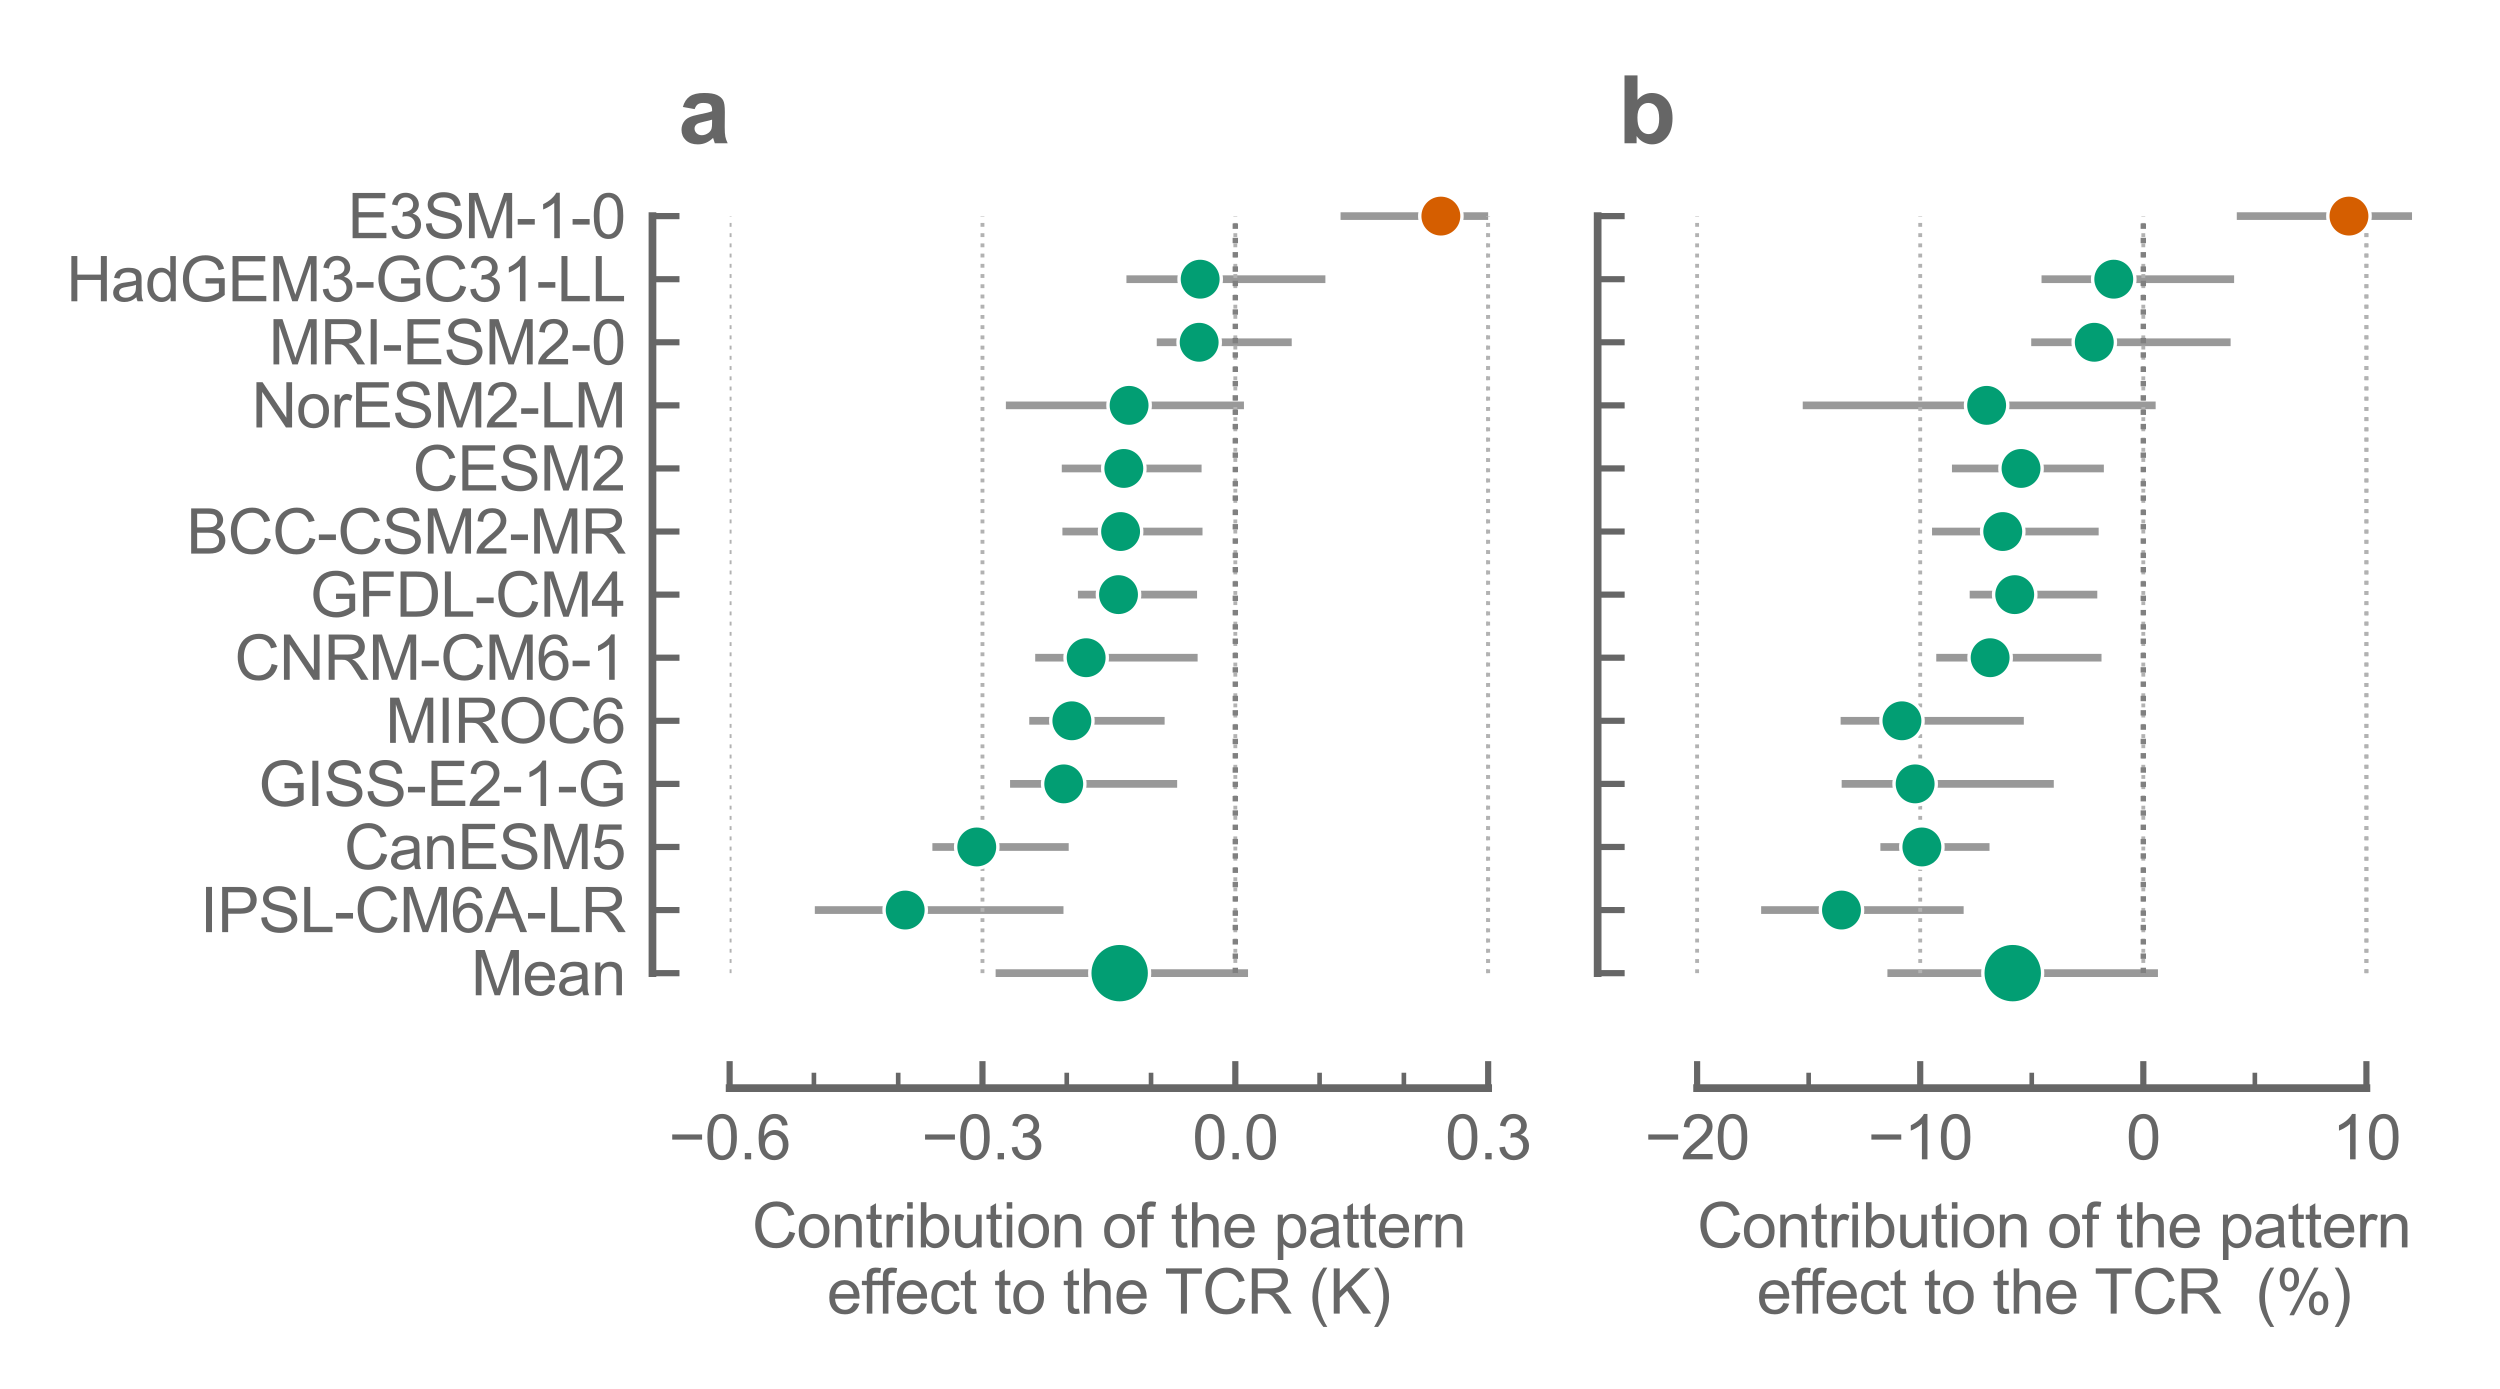 <?xml version="1.0" encoding="utf-8" standalone="no"?>
<!DOCTYPE svg PUBLIC "-//W3C//DTD SVG 1.1//EN"
  "http://www.w3.org/Graphics/SVG/1.1/DTD/svg11.dtd">
<svg xmlns:xlink="http://www.w3.org/1999/xlink" width="324pt" height="180pt" viewBox="0 0 324 180" xmlns="http://www.w3.org/2000/svg" version="1.1">
 <defs>
  <style type="text/css">*{stroke-linejoin: round; stroke-linecap: butt}</style>
 </defs>
 <g id="figure_1">
  <g id="patch_1">
   <path d="M 0 180 
L 324 180 
L 324 0 
L 0 0 
z
" style="fill: #ffffff"/>
  </g>
  <g id="axes_1">
   <g id="patch_2">
    <path d="M 94.56 131.025 
L 192.865 131.025 
L 192.865 23.101 
L 94.56 23.101 
z
" style="fill: #ffffff"/>
   </g>
   <g id="matplotlib.axis_1">
    <g id="xtick_1">
     <g id="line2d_1">
      <defs>
       <path id="m95ed85710e" d="M 0 0 
L 0 -3.5 
" style="stroke: #666666; stroke-width: 0.8"/>
      </defs>
      <g>
       <use xlink:href="#m95ed85710e" x="94.56" y="141.025" style="fill: #666666; stroke: #666666; stroke-width: 0.8"/>
      </g>
     </g>
     <g id="text_1">
      <!-- −0.6 -->
      <g style="fill: #666666" transform="translate(86.664 150.252) scale(0.08 -0.08)">
       <defs>
        <path id="ArialMT-2212" d="M 3381 1997 
L 356 1997 
L 356 2522 
L 3381 2522 
L 3381 1997 
z
" transform="scale(0.016)"/>
        <path id="ArialMT-30" d="M 266 2259 
Q 266 3072 433 3567 
Q 600 4063 929 4331 
Q 1259 4600 1759 4600 
Q 2128 4600 2406 4451 
Q 2684 4303 2865 4023 
Q 3047 3744 3150 3342 
Q 3253 2941 3253 2259 
Q 3253 1453 3087 958 
Q 2922 463 2592 192 
Q 2263 -78 1759 -78 
Q 1097 -78 719 397 
Q 266 969 266 2259 
z
M 844 2259 
Q 844 1131 1108 757 
Q 1372 384 1759 384 
Q 2147 384 2411 759 
Q 2675 1134 2675 2259 
Q 2675 3391 2411 3762 
Q 2147 4134 1753 4134 
Q 1366 4134 1134 3806 
Q 844 3388 844 2259 
z
" transform="scale(0.016)"/>
        <path id="ArialMT-2e" d="M 581 0 
L 581 641 
L 1222 641 
L 1222 0 
L 581 0 
z
" transform="scale(0.016)"/>
        <path id="ArialMT-36" d="M 3184 3459 
L 2625 3416 
Q 2550 3747 2413 3897 
Q 2184 4138 1850 4138 
Q 1581 4138 1378 3988 
Q 1113 3794 959 3422 
Q 806 3050 800 2363 
Q 1003 2672 1297 2822 
Q 1591 2972 1913 2972 
Q 2475 2972 2870 2558 
Q 3266 2144 3266 1488 
Q 3266 1056 3080 686 
Q 2894 316 2569 119 
Q 2244 -78 1831 -78 
Q 1128 -78 684 439 
Q 241 956 241 2144 
Q 241 3472 731 4075 
Q 1159 4600 1884 4600 
Q 2425 4600 2770 4297 
Q 3116 3994 3184 3459 
z
M 888 1484 
Q 888 1194 1011 928 
Q 1134 663 1356 523 
Q 1578 384 1822 384 
Q 2178 384 2434 671 
Q 2691 959 2691 1453 
Q 2691 1928 2437 2201 
Q 2184 2475 1800 2475 
Q 1419 2475 1153 2201 
Q 888 1928 888 1484 
z
" transform="scale(0.016)"/>
       </defs>
       <use xlink:href="#ArialMT-2212"/>
       <use xlink:href="#ArialMT-30" x="58.398"/>
       <use xlink:href="#ArialMT-2e" x="114.014"/>
       <use xlink:href="#ArialMT-36" x="141.797"/>
      </g>
     </g>
    </g>
    <g id="xtick_2">
     <g id="line2d_2">
      <g>
       <use xlink:href="#m95ed85710e" x="127.328" y="141.025" style="fill: #666666; stroke: #666666; stroke-width: 0.8"/>
      </g>
     </g>
     <g id="text_2">
      <!-- −0.3 -->
      <g style="fill: #666666" transform="translate(119.432 150.252) scale(0.08 -0.08)">
       <defs>
        <path id="ArialMT-33" d="M 269 1209 
L 831 1284 
Q 928 806 1161 595 
Q 1394 384 1728 384 
Q 2125 384 2398 659 
Q 2672 934 2672 1341 
Q 2672 1728 2419 1979 
Q 2166 2231 1775 2231 
Q 1616 2231 1378 2169 
L 1441 2663 
Q 1497 2656 1531 2656 
Q 1891 2656 2178 2843 
Q 2466 3031 2466 3422 
Q 2466 3731 2256 3934 
Q 2047 4138 1716 4138 
Q 1388 4138 1169 3931 
Q 950 3725 888 3313 
L 325 3413 
Q 428 3978 793 4289 
Q 1159 4600 1703 4600 
Q 2078 4600 2393 4439 
Q 2709 4278 2876 4000 
Q 3044 3722 3044 3409 
Q 3044 3113 2884 2869 
Q 2725 2625 2413 2481 
Q 2819 2388 3044 2092 
Q 3269 1797 3269 1353 
Q 3269 753 2831 336 
Q 2394 -81 1725 -81 
Q 1122 -81 723 278 
Q 325 638 269 1209 
z
" transform="scale(0.016)"/>
       </defs>
       <use xlink:href="#ArialMT-2212"/>
       <use xlink:href="#ArialMT-30" x="58.398"/>
       <use xlink:href="#ArialMT-2e" x="114.014"/>
       <use xlink:href="#ArialMT-33" x="141.797"/>
      </g>
     </g>
    </g>
    <g id="xtick_3">
     <g id="line2d_3">
      <g>
       <use xlink:href="#m95ed85710e" x="160.097" y="141.025" style="fill: #666666; stroke: #666666; stroke-width: 0.8"/>
      </g>
     </g>
     <g id="text_3">
      <!-- 0.0 -->
      <g style="fill: #666666" transform="translate(154.537 150.252) scale(0.08 -0.08)">
       <use xlink:href="#ArialMT-30"/>
       <use xlink:href="#ArialMT-2e" x="55.615"/>
       <use xlink:href="#ArialMT-30" x="83.398"/>
      </g>
     </g>
    </g>
    <g id="xtick_4">
     <g id="line2d_4">
      <g>
       <use xlink:href="#m95ed85710e" x="192.865" y="141.025" style="fill: #666666; stroke: #666666; stroke-width: 0.8"/>
      </g>
     </g>
     <g id="text_4">
      <!-- 0.3 -->
      <g style="fill: #666666" transform="translate(187.305 150.252) scale(0.08 -0.08)">
       <use xlink:href="#ArialMT-30"/>
       <use xlink:href="#ArialMT-2e" x="55.615"/>
       <use xlink:href="#ArialMT-33" x="83.398"/>
      </g>
     </g>
    </g>
    <g id="xtick_5">
     <g id="line2d_5">
      <defs>
       <path id="m10aa4861cf" d="M 0 0 
L 0 -2 
" style="stroke: #666666; stroke-width: 0.6"/>
      </defs>
      <g>
       <use xlink:href="#m10aa4861cf" x="105.483" y="141.025" style="fill: #666666; stroke: #666666; stroke-width: 0.6"/>
      </g>
     </g>
    </g>
    <g id="xtick_6">
     <g id="line2d_6">
      <g>
       <use xlink:href="#m10aa4861cf" x="116.406" y="141.025" style="fill: #666666; stroke: #666666; stroke-width: 0.6"/>
      </g>
     </g>
    </g>
    <g id="xtick_7">
     <g id="line2d_7">
      <g>
       <use xlink:href="#m10aa4861cf" x="138.251" y="141.025" style="fill: #666666; stroke: #666666; stroke-width: 0.6"/>
      </g>
     </g>
    </g>
    <g id="xtick_8">
     <g id="line2d_8">
      <g>
       <use xlink:href="#m10aa4861cf" x="149.174" y="141.025" style="fill: #666666; stroke: #666666; stroke-width: 0.6"/>
      </g>
     </g>
    </g>
    <g id="xtick_9">
     <g id="line2d_9">
      <g>
       <use xlink:href="#m10aa4861cf" x="171.019" y="141.025" style="fill: #666666; stroke: #666666; stroke-width: 0.6"/>
      </g>
     </g>
    </g>
    <g id="xtick_10">
     <g id="line2d_10">
      <g>
       <use xlink:href="#m10aa4861cf" x="181.942" y="141.025" style="fill: #666666; stroke: #666666; stroke-width: 0.6"/>
      </g>
     </g>
    </g>
    <g id="text_5">
     <!-- Contribution of the pattern -->
     <g style="fill: #666666" transform="translate(97.464 161.666) scale(0.08 -0.08)">
      <defs>
       <path id="ArialMT-43" d="M 3763 1606 
L 4369 1453 
Q 4178 706 3683 314 
Q 3188 -78 2472 -78 
Q 1731 -78 1267 223 
Q 803 525 561 1097 
Q 319 1669 319 2325 
Q 319 3041 592 3573 
Q 866 4106 1370 4382 
Q 1875 4659 2481 4659 
Q 3169 4659 3637 4309 
Q 4106 3959 4291 3325 
L 3694 3184 
Q 3534 3684 3231 3912 
Q 2928 4141 2469 4141 
Q 1941 4141 1586 3887 
Q 1231 3634 1087 3207 
Q 944 2781 944 2328 
Q 944 1744 1114 1308 
Q 1284 872 1643 656 
Q 2003 441 2422 441 
Q 2931 441 3284 734 
Q 3638 1028 3763 1606 
z
" transform="scale(0.016)"/>
       <path id="ArialMT-6f" d="M 213 1659 
Q 213 2581 725 3025 
Q 1153 3394 1769 3394 
Q 2453 3394 2887 2945 
Q 3322 2497 3322 1706 
Q 3322 1066 3130 698 
Q 2938 331 2570 128 
Q 2203 -75 1769 -75 
Q 1072 -75 642 372 
Q 213 819 213 1659 
z
M 791 1659 
Q 791 1022 1069 705 
Q 1347 388 1769 388 
Q 2188 388 2466 706 
Q 2744 1025 2744 1678 
Q 2744 2294 2464 2611 
Q 2184 2928 1769 2928 
Q 1347 2928 1069 2612 
Q 791 2297 791 1659 
z
" transform="scale(0.016)"/>
       <path id="ArialMT-6e" d="M 422 0 
L 422 3319 
L 928 3319 
L 928 2847 
Q 1294 3394 1984 3394 
Q 2284 3394 2536 3286 
Q 2788 3178 2913 3003 
Q 3038 2828 3088 2588 
Q 3119 2431 3119 2041 
L 3119 0 
L 2556 0 
L 2556 2019 
Q 2556 2363 2490 2533 
Q 2425 2703 2258 2804 
Q 2091 2906 1866 2906 
Q 1506 2906 1245 2678 
Q 984 2450 984 1813 
L 984 0 
L 422 0 
z
" transform="scale(0.016)"/>
       <path id="ArialMT-74" d="M 1650 503 
L 1731 6 
Q 1494 -44 1306 -44 
Q 1000 -44 831 53 
Q 663 150 594 308 
Q 525 466 525 972 
L 525 2881 
L 113 2881 
L 113 3319 
L 525 3319 
L 525 4141 
L 1084 4478 
L 1084 3319 
L 1650 3319 
L 1650 2881 
L 1084 2881 
L 1084 941 
Q 1084 700 1114 631 
Q 1144 563 1211 522 
Q 1278 481 1403 481 
Q 1497 481 1650 503 
z
" transform="scale(0.016)"/>
       <path id="ArialMT-72" d="M 416 0 
L 416 3319 
L 922 3319 
L 922 2816 
Q 1116 3169 1280 3281 
Q 1444 3394 1641 3394 
Q 1925 3394 2219 3213 
L 2025 2691 
Q 1819 2813 1613 2813 
Q 1428 2813 1281 2702 
Q 1134 2591 1072 2394 
Q 978 2094 978 1738 
L 978 0 
L 416 0 
z
" transform="scale(0.016)"/>
       <path id="ArialMT-69" d="M 425 3934 
L 425 4581 
L 988 4581 
L 988 3934 
L 425 3934 
z
M 425 0 
L 425 3319 
L 988 3319 
L 988 0 
L 425 0 
z
" transform="scale(0.016)"/>
       <path id="ArialMT-62" d="M 941 0 
L 419 0 
L 419 4581 
L 981 4581 
L 981 2947 
Q 1338 3394 1891 3394 
Q 2197 3394 2470 3270 
Q 2744 3147 2920 2923 
Q 3097 2700 3197 2384 
Q 3297 2069 3297 1709 
Q 3297 856 2875 390 
Q 2453 -75 1863 -75 
Q 1275 -75 941 416 
L 941 0 
z
M 934 1684 
Q 934 1088 1097 822 
Q 1363 388 1816 388 
Q 2184 388 2453 708 
Q 2722 1028 2722 1663 
Q 2722 2313 2464 2622 
Q 2206 2931 1841 2931 
Q 1472 2931 1203 2611 
Q 934 2291 934 1684 
z
" transform="scale(0.016)"/>
       <path id="ArialMT-75" d="M 2597 0 
L 2597 488 
Q 2209 -75 1544 -75 
Q 1250 -75 995 37 
Q 741 150 617 320 
Q 494 491 444 738 
Q 409 903 409 1263 
L 409 3319 
L 972 3319 
L 972 1478 
Q 972 1038 1006 884 
Q 1059 663 1231 536 
Q 1403 409 1656 409 
Q 1909 409 2131 539 
Q 2353 669 2445 892 
Q 2538 1116 2538 1541 
L 2538 3319 
L 3100 3319 
L 3100 0 
L 2597 0 
z
" transform="scale(0.016)"/>
       <path id="ArialMT-20" transform="scale(0.016)"/>
       <path id="ArialMT-66" d="M 556 0 
L 556 2881 
L 59 2881 
L 59 3319 
L 556 3319 
L 556 3672 
Q 556 4006 616 4169 
Q 697 4388 901 4523 
Q 1106 4659 1475 4659 
Q 1713 4659 2000 4603 
L 1916 4113 
Q 1741 4144 1584 4144 
Q 1328 4144 1222 4034 
Q 1116 3925 1116 3625 
L 1116 3319 
L 1763 3319 
L 1763 2881 
L 1116 2881 
L 1116 0 
L 556 0 
z
" transform="scale(0.016)"/>
       <path id="ArialMT-68" d="M 422 0 
L 422 4581 
L 984 4581 
L 984 2938 
Q 1378 3394 1978 3394 
Q 2347 3394 2619 3248 
Q 2891 3103 3008 2847 
Q 3125 2591 3125 2103 
L 3125 0 
L 2563 0 
L 2563 2103 
Q 2563 2525 2380 2717 
Q 2197 2909 1863 2909 
Q 1613 2909 1392 2779 
Q 1172 2650 1078 2428 
Q 984 2206 984 1816 
L 984 0 
L 422 0 
z
" transform="scale(0.016)"/>
       <path id="ArialMT-65" d="M 2694 1069 
L 3275 997 
Q 3138 488 2766 206 
Q 2394 -75 1816 -75 
Q 1088 -75 661 373 
Q 234 822 234 1631 
Q 234 2469 665 2931 
Q 1097 3394 1784 3394 
Q 2450 3394 2872 2941 
Q 3294 2488 3294 1666 
Q 3294 1616 3291 1516 
L 816 1516 
Q 847 969 1125 678 
Q 1403 388 1819 388 
Q 2128 388 2347 550 
Q 2566 713 2694 1069 
z
M 847 1978 
L 2700 1978 
Q 2663 2397 2488 2606 
Q 2219 2931 1791 2931 
Q 1403 2931 1139 2672 
Q 875 2413 847 1978 
z
" transform="scale(0.016)"/>
       <path id="ArialMT-70" d="M 422 -1272 
L 422 3319 
L 934 3319 
L 934 2888 
Q 1116 3141 1344 3267 
Q 1572 3394 1897 3394 
Q 2322 3394 2647 3175 
Q 2972 2956 3137 2557 
Q 3303 2159 3303 1684 
Q 3303 1175 3120 767 
Q 2938 359 2589 142 
Q 2241 -75 1856 -75 
Q 1575 -75 1351 44 
Q 1128 163 984 344 
L 984 -1272 
L 422 -1272 
z
M 931 1641 
Q 931 1000 1190 694 
Q 1450 388 1819 388 
Q 2194 388 2461 705 
Q 2728 1022 2728 1688 
Q 2728 2322 2467 2637 
Q 2206 2953 1844 2953 
Q 1484 2953 1207 2617 
Q 931 2281 931 1641 
z
" transform="scale(0.016)"/>
       <path id="ArialMT-61" d="M 2588 409 
Q 2275 144 1986 34 
Q 1697 -75 1366 -75 
Q 819 -75 525 192 
Q 231 459 231 875 
Q 231 1119 342 1320 
Q 453 1522 633 1644 
Q 813 1766 1038 1828 
Q 1203 1872 1538 1913 
Q 2219 1994 2541 2106 
Q 2544 2222 2544 2253 
Q 2544 2597 2384 2738 
Q 2169 2928 1744 2928 
Q 1347 2928 1158 2789 
Q 969 2650 878 2297 
L 328 2372 
Q 403 2725 575 2942 
Q 747 3159 1072 3276 
Q 1397 3394 1825 3394 
Q 2250 3394 2515 3294 
Q 2781 3194 2906 3042 
Q 3031 2891 3081 2659 
Q 3109 2516 3109 2141 
L 3109 1391 
Q 3109 606 3145 398 
Q 3181 191 3288 0 
L 2700 0 
Q 2613 175 2588 409 
z
M 2541 1666 
Q 2234 1541 1622 1453 
Q 1275 1403 1131 1340 
Q 988 1278 909 1158 
Q 831 1038 831 891 
Q 831 666 1001 516 
Q 1172 366 1500 366 
Q 1825 366 2078 508 
Q 2331 650 2450 897 
Q 2541 1088 2541 1459 
L 2541 1666 
z
" transform="scale(0.016)"/>
      </defs>
      <use xlink:href="#ArialMT-43"/>
      <use xlink:href="#ArialMT-6f" x="72.217"/>
      <use xlink:href="#ArialMT-6e" x="127.832"/>
      <use xlink:href="#ArialMT-74" x="183.447"/>
      <use xlink:href="#ArialMT-72" x="211.23"/>
      <use xlink:href="#ArialMT-69" x="244.531"/>
      <use xlink:href="#ArialMT-62" x="266.748"/>
      <use xlink:href="#ArialMT-75" x="322.363"/>
      <use xlink:href="#ArialMT-74" x="377.979"/>
      <use xlink:href="#ArialMT-69" x="405.762"/>
      <use xlink:href="#ArialMT-6f" x="427.979"/>
      <use xlink:href="#ArialMT-6e" x="483.594"/>
      <use xlink:href="#ArialMT-20" x="539.209"/>
      <use xlink:href="#ArialMT-6f" x="566.992"/>
      <use xlink:href="#ArialMT-66" x="622.607"/>
      <use xlink:href="#ArialMT-20" x="650.391"/>
      <use xlink:href="#ArialMT-74" x="678.174"/>
      <use xlink:href="#ArialMT-68" x="705.957"/>
      <use xlink:href="#ArialMT-65" x="761.572"/>
      <use xlink:href="#ArialMT-20" x="817.188"/>
      <use xlink:href="#ArialMT-70" x="844.971"/>
      <use xlink:href="#ArialMT-61" x="900.586"/>
      <use xlink:href="#ArialMT-74" x="956.201"/>
      <use xlink:href="#ArialMT-74" x="983.984"/>
      <use xlink:href="#ArialMT-65" x="1011.768"/>
      <use xlink:href="#ArialMT-72" x="1067.383"/>
      <use xlink:href="#ArialMT-6e" x="1100.684"/>
     </g>
     <!-- effect to the TCR (K) -->
     <g style="fill: #666666" transform="translate(107.177 170.244) scale(0.08 -0.08)">
      <defs>
       <path id="ArialMT-63" d="M 2588 1216 
L 3141 1144 
Q 3050 572 2676 248 
Q 2303 -75 1759 -75 
Q 1078 -75 664 370 
Q 250 816 250 1647 
Q 250 2184 428 2587 
Q 606 2991 970 3192 
Q 1334 3394 1763 3394 
Q 2303 3394 2647 3120 
Q 2991 2847 3088 2344 
L 2541 2259 
Q 2463 2594 2264 2762 
Q 2066 2931 1784 2931 
Q 1359 2931 1093 2626 
Q 828 2322 828 1663 
Q 828 994 1084 691 
Q 1341 388 1753 388 
Q 2084 388 2306 591 
Q 2528 794 2588 1216 
z
" transform="scale(0.016)"/>
       <path id="ArialMT-54" d="M 1659 0 
L 1659 4041 
L 150 4041 
L 150 4581 
L 3781 4581 
L 3781 4041 
L 2266 4041 
L 2266 0 
L 1659 0 
z
" transform="scale(0.016)"/>
       <path id="ArialMT-52" d="M 503 0 
L 503 4581 
L 2534 4581 
Q 3147 4581 3465 4457 
Q 3784 4334 3975 4021 
Q 4166 3709 4166 3331 
Q 4166 2844 3850 2509 
Q 3534 2175 2875 2084 
Q 3116 1969 3241 1856 
Q 3506 1613 3744 1247 
L 4541 0 
L 3778 0 
L 3172 953 
Q 2906 1366 2734 1584 
Q 2563 1803 2427 1890 
Q 2291 1978 2150 2013 
Q 2047 2034 1813 2034 
L 1109 2034 
L 1109 0 
L 503 0 
z
M 1109 2559 
L 2413 2559 
Q 2828 2559 3062 2645 
Q 3297 2731 3419 2920 
Q 3541 3109 3541 3331 
Q 3541 3656 3305 3865 
Q 3069 4075 2559 4075 
L 1109 4075 
L 1109 2559 
z
" transform="scale(0.016)"/>
       <path id="ArialMT-28" d="M 1497 -1347 
Q 1031 -759 709 28 
Q 388 816 388 1659 
Q 388 2403 628 3084 
Q 909 3875 1497 4659 
L 1900 4659 
Q 1522 4009 1400 3731 
Q 1209 3300 1100 2831 
Q 966 2247 966 1656 
Q 966 153 1900 -1347 
L 1497 -1347 
z
" transform="scale(0.016)"/>
       <path id="ArialMT-4b" d="M 469 0 
L 469 4581 
L 1075 4581 
L 1075 2309 
L 3350 4581 
L 4172 4581 
L 2250 2725 
L 4256 0 
L 3456 0 
L 1825 2319 
L 1075 1588 
L 1075 0 
L 469 0 
z
" transform="scale(0.016)"/>
       <path id="ArialMT-29" d="M 791 -1347 
L 388 -1347 
Q 1322 153 1322 1656 
Q 1322 2244 1188 2822 
Q 1081 3291 891 3722 
Q 769 4003 388 4659 
L 791 4659 
Q 1378 3875 1659 3084 
Q 1900 2403 1900 1659 
Q 1900 816 1576 28 
Q 1253 -759 791 -1347 
z
" transform="scale(0.016)"/>
      </defs>
      <use xlink:href="#ArialMT-65"/>
      <use xlink:href="#ArialMT-66" x="55.615"/>
      <use xlink:href="#ArialMT-66" x="81.648"/>
      <use xlink:href="#ArialMT-65" x="109.432"/>
      <use xlink:href="#ArialMT-63" x="165.047"/>
      <use xlink:href="#ArialMT-74" x="215.047"/>
      <use xlink:href="#ArialMT-20" x="242.83"/>
      <use xlink:href="#ArialMT-74" x="270.613"/>
      <use xlink:href="#ArialMT-6f" x="298.396"/>
      <use xlink:href="#ArialMT-20" x="354.012"/>
      <use xlink:href="#ArialMT-74" x="381.795"/>
      <use xlink:href="#ArialMT-68" x="409.578"/>
      <use xlink:href="#ArialMT-65" x="465.193"/>
      <use xlink:href="#ArialMT-20" x="520.809"/>
      <use xlink:href="#ArialMT-54" x="546.842"/>
      <use xlink:href="#ArialMT-43" x="607.926"/>
      <use xlink:href="#ArialMT-52" x="680.143"/>
      <use xlink:href="#ArialMT-20" x="752.359"/>
      <use xlink:href="#ArialMT-28" x="780.143"/>
      <use xlink:href="#ArialMT-4b" x="813.443"/>
      <use xlink:href="#ArialMT-29" x="880.143"/>
     </g>
    </g>
   </g>
   <g id="matplotlib.axis_2">
    <g id="ytick_1">
     <g id="line2d_11">
      <defs>
       <path id="mdcd0095970" d="M 0 0 
L 3.5 0 
" style="stroke: #666666; stroke-width: 0.8"/>
      </defs>
      <g>
       <use xlink:href="#mdcd0095970" x="84.56" y="28.007" style="fill: #666666; stroke: #666666; stroke-width: 0.8"/>
      </g>
     </g>
     <g id="text_6">
      <!-- E3SM-1-0 -->
      <g style="fill: #666666" transform="translate(45.05 30.87) scale(0.08 -0.08)">
       <defs>
        <path id="ArialMT-45" d="M 506 0 
L 506 4581 
L 3819 4581 
L 3819 4041 
L 1113 4041 
L 1113 2638 
L 3647 2638 
L 3647 2100 
L 1113 2100 
L 1113 541 
L 3925 541 
L 3925 0 
L 506 0 
z
" transform="scale(0.016)"/>
        <path id="ArialMT-53" d="M 288 1472 
L 859 1522 
Q 900 1178 1048 958 
Q 1197 738 1509 602 
Q 1822 466 2213 466 
Q 2559 466 2825 569 
Q 3091 672 3220 851 
Q 3350 1031 3350 1244 
Q 3350 1459 3225 1620 
Q 3100 1781 2813 1891 
Q 2628 1963 1997 2114 
Q 1366 2266 1113 2400 
Q 784 2572 623 2826 
Q 463 3081 463 3397 
Q 463 3744 659 4045 
Q 856 4347 1234 4503 
Q 1613 4659 2075 4659 
Q 2584 4659 2973 4495 
Q 3363 4331 3572 4012 
Q 3781 3694 3797 3291 
L 3216 3247 
Q 3169 3681 2898 3903 
Q 2628 4125 2100 4125 
Q 1550 4125 1298 3923 
Q 1047 3722 1047 3438 
Q 1047 3191 1225 3031 
Q 1400 2872 2139 2705 
Q 2878 2538 3153 2413 
Q 3553 2228 3743 1945 
Q 3934 1663 3934 1294 
Q 3934 928 3725 604 
Q 3516 281 3123 101 
Q 2731 -78 2241 -78 
Q 1619 -78 1198 103 
Q 778 284 539 648 
Q 300 1013 288 1472 
z
" transform="scale(0.016)"/>
        <path id="ArialMT-4d" d="M 475 0 
L 475 4581 
L 1388 4581 
L 2472 1338 
Q 2622 884 2691 659 
Q 2769 909 2934 1394 
L 4031 4581 
L 4847 4581 
L 4847 0 
L 4263 0 
L 4263 3834 
L 2931 0 
L 2384 0 
L 1059 3900 
L 1059 0 
L 475 0 
z
" transform="scale(0.016)"/>
        <path id="ArialMT-2d" d="M 203 1375 
L 203 1941 
L 1931 1941 
L 1931 1375 
L 203 1375 
z
" transform="scale(0.016)"/>
        <path id="ArialMT-31" d="M 2384 0 
L 1822 0 
L 1822 3584 
Q 1619 3391 1289 3197 
Q 959 3003 697 2906 
L 697 3450 
Q 1169 3672 1522 3987 
Q 1875 4303 2022 4600 
L 2384 4600 
L 2384 0 
z
" transform="scale(0.016)"/>
       </defs>
       <use xlink:href="#ArialMT-45"/>
       <use xlink:href="#ArialMT-33" x="66.699"/>
       <use xlink:href="#ArialMT-53" x="122.314"/>
       <use xlink:href="#ArialMT-4d" x="189.014"/>
       <use xlink:href="#ArialMT-2d" x="272.314"/>
       <use xlink:href="#ArialMT-31" x="305.615"/>
       <use xlink:href="#ArialMT-2d" x="361.23"/>
       <use xlink:href="#ArialMT-30" x="394.531"/>
      </g>
     </g>
    </g>
    <g id="ytick_2">
     <g id="line2d_12">
      <g>
       <use xlink:href="#mdcd0095970" x="84.56" y="36.183" style="fill: #666666; stroke: #666666; stroke-width: 0.8"/>
      </g>
     </g>
     <g id="text_7">
      <!-- HadGEM3-GC31-LL -->
      <g style="fill: #666666" transform="translate(8.591 39.046) scale(0.08 -0.08)">
       <defs>
        <path id="ArialMT-48" d="M 513 0 
L 513 4581 
L 1119 4581 
L 1119 2700 
L 3500 2700 
L 3500 4581 
L 4106 4581 
L 4106 0 
L 3500 0 
L 3500 2159 
L 1119 2159 
L 1119 0 
L 513 0 
z
" transform="scale(0.016)"/>
        <path id="ArialMT-64" d="M 2575 0 
L 2575 419 
Q 2259 -75 1647 -75 
Q 1250 -75 917 144 
Q 584 363 401 755 
Q 219 1147 219 1656 
Q 219 2153 384 2558 
Q 550 2963 881 3178 
Q 1213 3394 1622 3394 
Q 1922 3394 2156 3267 
Q 2391 3141 2538 2938 
L 2538 4581 
L 3097 4581 
L 3097 0 
L 2575 0 
z
M 797 1656 
Q 797 1019 1065 703 
Q 1334 388 1700 388 
Q 2069 388 2326 689 
Q 2584 991 2584 1609 
Q 2584 2291 2321 2609 
Q 2059 2928 1675 2928 
Q 1300 2928 1048 2622 
Q 797 2316 797 1656 
z
" transform="scale(0.016)"/>
        <path id="ArialMT-47" d="M 2638 1797 
L 2638 2334 
L 4578 2338 
L 4578 638 
Q 4131 281 3656 101 
Q 3181 -78 2681 -78 
Q 2006 -78 1454 211 
Q 903 500 622 1047 
Q 341 1594 341 2269 
Q 341 2938 620 3517 
Q 900 4097 1425 4378 
Q 1950 4659 2634 4659 
Q 3131 4659 3532 4498 
Q 3934 4338 4162 4050 
Q 4391 3763 4509 3300 
L 3963 3150 
Q 3859 3500 3706 3700 
Q 3553 3900 3268 4020 
Q 2984 4141 2638 4141 
Q 2222 4141 1919 4014 
Q 1616 3888 1430 3681 
Q 1244 3475 1141 3228 
Q 966 2803 966 2306 
Q 966 1694 1177 1281 
Q 1388 869 1791 669 
Q 2194 469 2647 469 
Q 3041 469 3416 620 
Q 3791 772 3984 944 
L 3984 1797 
L 2638 1797 
z
" transform="scale(0.016)"/>
        <path id="ArialMT-4c" d="M 469 0 
L 469 4581 
L 1075 4581 
L 1075 541 
L 3331 541 
L 3331 0 
L 469 0 
z
" transform="scale(0.016)"/>
       </defs>
       <use xlink:href="#ArialMT-48"/>
       <use xlink:href="#ArialMT-61" x="72.217"/>
       <use xlink:href="#ArialMT-64" x="127.832"/>
       <use xlink:href="#ArialMT-47" x="183.447"/>
       <use xlink:href="#ArialMT-45" x="261.23"/>
       <use xlink:href="#ArialMT-4d" x="327.93"/>
       <use xlink:href="#ArialMT-33" x="411.23"/>
       <use xlink:href="#ArialMT-2d" x="466.846"/>
       <use xlink:href="#ArialMT-47" x="500.146"/>
       <use xlink:href="#ArialMT-43" x="577.93"/>
       <use xlink:href="#ArialMT-33" x="650.146"/>
       <use xlink:href="#ArialMT-31" x="705.762"/>
       <use xlink:href="#ArialMT-2d" x="761.377"/>
       <use xlink:href="#ArialMT-4c" x="794.678"/>
       <use xlink:href="#ArialMT-4c" x="850.293"/>
      </g>
     </g>
    </g>
    <g id="ytick_3">
     <g id="line2d_13">
      <g>
       <use xlink:href="#mdcd0095970" x="84.56" y="44.359" style="fill: #666666; stroke: #666666; stroke-width: 0.8"/>
      </g>
     </g>
     <g id="text_8">
      <!-- MRI-ESM2-0 -->
      <g style="fill: #666666" transform="translate(34.835 47.222) scale(0.08 -0.08)">
       <defs>
        <path id="ArialMT-49" d="M 597 0 
L 597 4581 
L 1203 4581 
L 1203 0 
L 597 0 
z
" transform="scale(0.016)"/>
        <path id="ArialMT-32" d="M 3222 541 
L 3222 0 
L 194 0 
Q 188 203 259 391 
Q 375 700 629 1000 
Q 884 1300 1366 1694 
Q 2113 2306 2375 2664 
Q 2638 3022 2638 3341 
Q 2638 3675 2398 3904 
Q 2159 4134 1775 4134 
Q 1369 4134 1125 3890 
Q 881 3647 878 3216 
L 300 3275 
Q 359 3922 746 4261 
Q 1134 4600 1788 4600 
Q 2447 4600 2831 4234 
Q 3216 3869 3216 3328 
Q 3216 3053 3103 2787 
Q 2991 2522 2730 2228 
Q 2469 1934 1863 1422 
Q 1356 997 1212 845 
Q 1069 694 975 541 
L 3222 541 
z
" transform="scale(0.016)"/>
       </defs>
       <use xlink:href="#ArialMT-4d"/>
       <use xlink:href="#ArialMT-52" x="83.301"/>
       <use xlink:href="#ArialMT-49" x="155.518"/>
       <use xlink:href="#ArialMT-2d" x="183.301"/>
       <use xlink:href="#ArialMT-45" x="216.602"/>
       <use xlink:href="#ArialMT-53" x="283.301"/>
       <use xlink:href="#ArialMT-4d" x="350"/>
       <use xlink:href="#ArialMT-32" x="433.301"/>
       <use xlink:href="#ArialMT-2d" x="488.916"/>
       <use xlink:href="#ArialMT-30" x="522.217"/>
      </g>
     </g>
    </g>
    <g id="ytick_4">
     <g id="line2d_14">
      <g>
       <use xlink:href="#mdcd0095970" x="84.56" y="52.535" style="fill: #666666; stroke: #666666; stroke-width: 0.8"/>
      </g>
     </g>
     <g id="text_9">
      <!-- NorESM2-LM -->
      <g style="fill: #666666" transform="translate(32.609 55.398) scale(0.08 -0.08)">
       <defs>
        <path id="ArialMT-4e" d="M 488 0 
L 488 4581 
L 1109 4581 
L 3516 984 
L 3516 4581 
L 4097 4581 
L 4097 0 
L 3475 0 
L 1069 3600 
L 1069 0 
L 488 0 
z
" transform="scale(0.016)"/>
       </defs>
       <use xlink:href="#ArialMT-4e"/>
       <use xlink:href="#ArialMT-6f" x="72.217"/>
       <use xlink:href="#ArialMT-72" x="127.832"/>
       <use xlink:href="#ArialMT-45" x="161.133"/>
       <use xlink:href="#ArialMT-53" x="227.832"/>
       <use xlink:href="#ArialMT-4d" x="294.531"/>
       <use xlink:href="#ArialMT-32" x="377.832"/>
       <use xlink:href="#ArialMT-2d" x="433.447"/>
       <use xlink:href="#ArialMT-4c" x="466.748"/>
       <use xlink:href="#ArialMT-4d" x="522.363"/>
      </g>
     </g>
    </g>
    <g id="ytick_5">
     <g id="line2d_15">
      <g>
       <use xlink:href="#mdcd0095970" x="84.56" y="60.711" style="fill: #666666; stroke: #666666; stroke-width: 0.8"/>
      </g>
     </g>
     <g id="text_10">
      <!-- CESM2 -->
      <g style="fill: #666666" transform="translate(53.498 63.574) scale(0.08 -0.08)">
       <use xlink:href="#ArialMT-43"/>
       <use xlink:href="#ArialMT-45" x="72.217"/>
       <use xlink:href="#ArialMT-53" x="138.916"/>
       <use xlink:href="#ArialMT-4d" x="205.615"/>
       <use xlink:href="#ArialMT-32" x="288.916"/>
      </g>
     </g>
    </g>
    <g id="ytick_6">
     <g id="line2d_16">
      <g>
       <use xlink:href="#mdcd0095970" x="84.56" y="68.887" style="fill: #666666; stroke: #666666; stroke-width: 0.8"/>
      </g>
     </g>
     <g id="text_11">
      <!-- BCC-CSM2-MR -->
      <g style="fill: #666666" transform="translate(24.174 71.75) scale(0.08 -0.08)">
       <defs>
        <path id="ArialMT-42" d="M 469 0 
L 469 4581 
L 2188 4581 
Q 2713 4581 3030 4442 
Q 3347 4303 3526 4014 
Q 3706 3725 3706 3409 
Q 3706 3116 3547 2856 
Q 3388 2597 3066 2438 
Q 3481 2316 3704 2022 
Q 3928 1728 3928 1328 
Q 3928 1006 3792 729 
Q 3656 453 3456 303 
Q 3256 153 2954 76 
Q 2653 0 2216 0 
L 469 0 
z
M 1075 2656 
L 2066 2656 
Q 2469 2656 2644 2709 
Q 2875 2778 2992 2937 
Q 3109 3097 3109 3338 
Q 3109 3566 3000 3739 
Q 2891 3913 2687 3977 
Q 2484 4041 1991 4041 
L 1075 4041 
L 1075 2656 
z
M 1075 541 
L 2216 541 
Q 2509 541 2628 563 
Q 2838 600 2978 687 
Q 3119 775 3209 942 
Q 3300 1109 3300 1328 
Q 3300 1584 3169 1773 
Q 3038 1963 2805 2039 
Q 2572 2116 2134 2116 
L 1075 2116 
L 1075 541 
z
" transform="scale(0.016)"/>
       </defs>
       <use xlink:href="#ArialMT-42"/>
       <use xlink:href="#ArialMT-43" x="66.699"/>
       <use xlink:href="#ArialMT-43" x="138.916"/>
       <use xlink:href="#ArialMT-2d" x="211.133"/>
       <use xlink:href="#ArialMT-43" x="244.434"/>
       <use xlink:href="#ArialMT-53" x="316.65"/>
       <use xlink:href="#ArialMT-4d" x="383.35"/>
       <use xlink:href="#ArialMT-32" x="466.65"/>
       <use xlink:href="#ArialMT-2d" x="522.266"/>
       <use xlink:href="#ArialMT-4d" x="555.566"/>
       <use xlink:href="#ArialMT-52" x="638.867"/>
      </g>
     </g>
    </g>
    <g id="ytick_7">
     <g id="line2d_17">
      <g>
       <use xlink:href="#mdcd0095970" x="84.56" y="77.063" style="fill: #666666; stroke: #666666; stroke-width: 0.8"/>
      </g>
     </g>
     <g id="text_12">
      <!-- GFDL-CM4 -->
      <g style="fill: #666666" transform="translate(40.171 79.926) scale(0.08 -0.08)">
       <defs>
        <path id="ArialMT-46" d="M 525 0 
L 525 4581 
L 3616 4581 
L 3616 4041 
L 1131 4041 
L 1131 2622 
L 3281 2622 
L 3281 2081 
L 1131 2081 
L 1131 0 
L 525 0 
z
" transform="scale(0.016)"/>
        <path id="ArialMT-44" d="M 494 0 
L 494 4581 
L 2072 4581 
Q 2606 4581 2888 4516 
Q 3281 4425 3559 4188 
Q 3922 3881 4101 3404 
Q 4281 2928 4281 2316 
Q 4281 1794 4159 1391 
Q 4038 988 3847 723 
Q 3656 459 3429 307 
Q 3203 156 2883 78 
Q 2563 0 2147 0 
L 494 0 
z
M 1100 541 
L 2078 541 
Q 2531 541 2789 625 
Q 3047 709 3200 863 
Q 3416 1078 3536 1442 
Q 3656 1806 3656 2325 
Q 3656 3044 3420 3430 
Q 3184 3816 2847 3947 
Q 2603 4041 2063 4041 
L 1100 4041 
L 1100 541 
z
" transform="scale(0.016)"/>
        <path id="ArialMT-34" d="M 2069 0 
L 2069 1097 
L 81 1097 
L 81 1613 
L 2172 4581 
L 2631 4581 
L 2631 1613 
L 3250 1613 
L 3250 1097 
L 2631 1097 
L 2631 0 
L 2069 0 
z
M 2069 1613 
L 2069 3678 
L 634 1613 
L 2069 1613 
z
" transform="scale(0.016)"/>
       </defs>
       <use xlink:href="#ArialMT-47"/>
       <use xlink:href="#ArialMT-46" x="77.783"/>
       <use xlink:href="#ArialMT-44" x="138.867"/>
       <use xlink:href="#ArialMT-4c" x="211.084"/>
       <use xlink:href="#ArialMT-2d" x="266.699"/>
       <use xlink:href="#ArialMT-43" x="300"/>
       <use xlink:href="#ArialMT-4d" x="372.217"/>
       <use xlink:href="#ArialMT-34" x="455.518"/>
      </g>
     </g>
    </g>
    <g id="ytick_8">
     <g id="line2d_18">
      <g>
       <use xlink:href="#mdcd0095970" x="84.56" y="85.239" style="fill: #666666; stroke: #666666; stroke-width: 0.8"/>
      </g>
     </g>
     <g id="text_13">
      <!-- CNRM-CM6-1 -->
      <g style="fill: #666666" transform="translate(30.398 88.103) scale(0.08 -0.08)">
       <use xlink:href="#ArialMT-43"/>
       <use xlink:href="#ArialMT-4e" x="72.217"/>
       <use xlink:href="#ArialMT-52" x="144.434"/>
       <use xlink:href="#ArialMT-4d" x="216.65"/>
       <use xlink:href="#ArialMT-2d" x="299.951"/>
       <use xlink:href="#ArialMT-43" x="333.252"/>
       <use xlink:href="#ArialMT-4d" x="405.469"/>
       <use xlink:href="#ArialMT-36" x="488.77"/>
       <use xlink:href="#ArialMT-2d" x="544.385"/>
       <use xlink:href="#ArialMT-31" x="577.686"/>
      </g>
     </g>
    </g>
    <g id="ytick_9">
     <g id="line2d_19">
      <g>
       <use xlink:href="#mdcd0095970" x="84.56" y="93.416" style="fill: #666666; stroke: #666666; stroke-width: 0.8"/>
      </g>
     </g>
     <g id="text_14">
      <!-- MIROC6 -->
      <g style="fill: #666666" transform="translate(49.947 96.279) scale(0.08 -0.08)">
       <defs>
        <path id="ArialMT-4f" d="M 309 2231 
Q 309 3372 921 4017 
Q 1534 4663 2503 4663 
Q 3138 4663 3647 4359 
Q 4156 4056 4423 3514 
Q 4691 2972 4691 2284 
Q 4691 1588 4409 1038 
Q 4128 488 3612 205 
Q 3097 -78 2500 -78 
Q 1853 -78 1343 234 
Q 834 547 571 1087 
Q 309 1628 309 2231 
z
M 934 2222 
Q 934 1394 1379 917 
Q 1825 441 2497 441 
Q 3181 441 3623 922 
Q 4066 1403 4066 2288 
Q 4066 2847 3877 3264 
Q 3688 3681 3323 3911 
Q 2959 4141 2506 4141 
Q 1863 4141 1398 3698 
Q 934 3256 934 2222 
z
" transform="scale(0.016)"/>
       </defs>
       <use xlink:href="#ArialMT-4d"/>
       <use xlink:href="#ArialMT-49" x="83.301"/>
       <use xlink:href="#ArialMT-52" x="111.084"/>
       <use xlink:href="#ArialMT-4f" x="183.301"/>
       <use xlink:href="#ArialMT-43" x="261.084"/>
       <use xlink:href="#ArialMT-36" x="333.301"/>
      </g>
     </g>
    </g>
    <g id="ytick_10">
     <g id="line2d_20">
      <g>
       <use xlink:href="#mdcd0095970" x="84.56" y="101.592" style="fill: #666666; stroke: #666666; stroke-width: 0.8"/>
      </g>
     </g>
     <g id="text_15">
      <!-- GISS-E2-1-G -->
      <g style="fill: #666666" transform="translate(33.495 104.455) scale(0.08 -0.08)">
       <use xlink:href="#ArialMT-47"/>
       <use xlink:href="#ArialMT-49" x="77.783"/>
       <use xlink:href="#ArialMT-53" x="105.566"/>
       <use xlink:href="#ArialMT-53" x="172.266"/>
       <use xlink:href="#ArialMT-2d" x="238.965"/>
       <use xlink:href="#ArialMT-45" x="272.266"/>
       <use xlink:href="#ArialMT-32" x="338.965"/>
       <use xlink:href="#ArialMT-2d" x="394.58"/>
       <use xlink:href="#ArialMT-31" x="427.881"/>
       <use xlink:href="#ArialMT-2d" x="483.496"/>
       <use xlink:href="#ArialMT-47" x="516.797"/>
      </g>
     </g>
    </g>
    <g id="ytick_11">
     <g id="line2d_21">
      <g>
       <use xlink:href="#mdcd0095970" x="84.56" y="109.768" style="fill: #666666; stroke: #666666; stroke-width: 0.8"/>
      </g>
     </g>
     <g id="text_16">
      <!-- CanESM5 -->
      <g style="fill: #666666" transform="translate(44.6 112.631) scale(0.08 -0.08)">
       <defs>
        <path id="ArialMT-35" d="M 266 1200 
L 856 1250 
Q 922 819 1161 601 
Q 1400 384 1738 384 
Q 2144 384 2425 690 
Q 2706 997 2706 1503 
Q 2706 1984 2436 2262 
Q 2166 2541 1728 2541 
Q 1456 2541 1237 2417 
Q 1019 2294 894 2097 
L 366 2166 
L 809 4519 
L 3088 4519 
L 3088 3981 
L 1259 3981 
L 1013 2750 
Q 1425 3038 1878 3038 
Q 2478 3038 2890 2622 
Q 3303 2206 3303 1553 
Q 3303 931 2941 478 
Q 2500 -78 1738 -78 
Q 1113 -78 717 272 
Q 322 622 266 1200 
z
" transform="scale(0.016)"/>
       </defs>
       <use xlink:href="#ArialMT-43"/>
       <use xlink:href="#ArialMT-61" x="72.217"/>
       <use xlink:href="#ArialMT-6e" x="127.832"/>
       <use xlink:href="#ArialMT-45" x="183.447"/>
       <use xlink:href="#ArialMT-53" x="250.146"/>
       <use xlink:href="#ArialMT-4d" x="316.846"/>
       <use xlink:href="#ArialMT-35" x="400.146"/>
      </g>
     </g>
    </g>
    <g id="ytick_12">
     <g id="line2d_22">
      <g>
       <use xlink:href="#mdcd0095970" x="84.56" y="117.944" style="fill: #666666; stroke: #666666; stroke-width: 0.8"/>
      </g>
     </g>
     <g id="text_17">
      <!-- IPSL-CM6A-LR -->
      <g style="fill: #666666" transform="translate(25.936 120.807) scale(0.08 -0.08)">
       <defs>
        <path id="ArialMT-50" d="M 494 0 
L 494 4581 
L 2222 4581 
Q 2678 4581 2919 4538 
Q 3256 4481 3484 4323 
Q 3713 4166 3852 3881 
Q 3991 3597 3991 3256 
Q 3991 2672 3619 2267 
Q 3247 1863 2275 1863 
L 1100 1863 
L 1100 0 
L 494 0 
z
M 1100 2403 
L 2284 2403 
Q 2872 2403 3119 2622 
Q 3366 2841 3366 3238 
Q 3366 3525 3220 3729 
Q 3075 3934 2838 4000 
Q 2684 4041 2272 4041 
L 1100 4041 
L 1100 2403 
z
" transform="scale(0.016)"/>
        <path id="ArialMT-41" d="M -9 0 
L 1750 4581 
L 2403 4581 
L 4278 0 
L 3588 0 
L 3053 1388 
L 1138 1388 
L 634 0 
L -9 0 
z
M 1313 1881 
L 2866 1881 
L 2388 3150 
Q 2169 3728 2063 4100 
Q 1975 3659 1816 3225 
L 1313 1881 
z
" transform="scale(0.016)"/>
       </defs>
       <use xlink:href="#ArialMT-49"/>
       <use xlink:href="#ArialMT-50" x="27.783"/>
       <use xlink:href="#ArialMT-53" x="94.482"/>
       <use xlink:href="#ArialMT-4c" x="161.182"/>
       <use xlink:href="#ArialMT-2d" x="216.797"/>
       <use xlink:href="#ArialMT-43" x="250.098"/>
       <use xlink:href="#ArialMT-4d" x="322.314"/>
       <use xlink:href="#ArialMT-36" x="405.615"/>
       <use xlink:href="#ArialMT-41" x="461.23"/>
       <use xlink:href="#ArialMT-2d" x="527.93"/>
       <use xlink:href="#ArialMT-4c" x="561.23"/>
       <use xlink:href="#ArialMT-52" x="616.846"/>
      </g>
     </g>
    </g>
    <g id="ytick_13">
     <g id="line2d_23">
      <g>
       <use xlink:href="#mdcd0095970" x="84.56" y="126.12" style="fill: #666666; stroke: #666666; stroke-width: 0.8"/>
      </g>
     </g>
     <g id="text_18">
      <!-- Mean -->
      <g style="fill: #666666" transform="translate(61.05 128.983) scale(0.08 -0.08)">
       <use xlink:href="#ArialMT-4d"/>
       <use xlink:href="#ArialMT-65" x="83.301"/>
       <use xlink:href="#ArialMT-61" x="138.916"/>
       <use xlink:href="#ArialMT-6e" x="194.531"/>
      </g>
     </g>
    </g>
   </g>
   <g id="line2d_24"/>
   <g id="line2d_25">
    <path d="M 174.236 28.007 
L 194.424 28.007 
" clip-path="url(#p3e25bbc8a1)" style="fill: none; stroke: #999999; stroke-linecap: square"/>
   </g>
   <g id="line2d_26">
    <path d="M 146.485 36.183 
L 171.271 36.183 
" clip-path="url(#p3e25bbc8a1)" style="fill: none; stroke: #999999; stroke-linecap: square"/>
   </g>
   <g id="line2d_27">
    <path d="M 150.417 44.359 
L 166.908 44.359 
" clip-path="url(#p3e25bbc8a1)" style="fill: none; stroke: #999999; stroke-linecap: square"/>
   </g>
   <g id="line2d_28">
    <path d="M 130.862 52.535 
L 160.716 52.535 
" clip-path="url(#p3e25bbc8a1)" style="fill: none; stroke: #999999; stroke-linecap: square"/>
   </g>
   <g id="line2d_29">
    <path d="M 138.107 60.711 
L 155.225 60.711 
" clip-path="url(#p3e25bbc8a1)" style="fill: none; stroke: #999999; stroke-linecap: square"/>
   </g>
   <g id="line2d_30">
    <path d="M 138.187 68.887 
L 155.346 68.887 
" clip-path="url(#p3e25bbc8a1)" style="fill: none; stroke: #999999; stroke-linecap: square"/>
   </g>
   <g id="line2d_31">
    <path d="M 140.199 77.063 
L 154.639 77.063 
" clip-path="url(#p3e25bbc8a1)" style="fill: none; stroke: #999999; stroke-linecap: square"/>
   </g>
   <g id="line2d_32">
    <path d="M 134.663 85.239 
L 154.712 85.239 
" clip-path="url(#p3e25bbc8a1)" style="fill: none; stroke: #999999; stroke-linecap: square"/>
   </g>
   <g id="line2d_33">
    <path d="M 133.892 93.416 
L 150.435 93.416 
" clip-path="url(#p3e25bbc8a1)" style="fill: none; stroke: #999999; stroke-linecap: square"/>
   </g>
   <g id="line2d_34">
    <path d="M 131.404 101.592 
L 152.059 101.592 
" clip-path="url(#p3e25bbc8a1)" style="fill: none; stroke: #999999; stroke-linecap: square"/>
   </g>
   <g id="line2d_35">
    <path d="M 121.337 109.768 
L 138.005 109.768 
" clip-path="url(#p3e25bbc8a1)" style="fill: none; stroke: #999999; stroke-linecap: square"/>
   </g>
   <g id="line2d_36">
    <path d="M 106.102 117.944 
L 137.327 117.944 
" clip-path="url(#p3e25bbc8a1)" style="fill: none; stroke: #999999; stroke-linecap: square"/>
   </g>
   <g id="line2d_37">
    <path d="M 129.534 126.12 
L 161.246 126.12 
" clip-path="url(#p3e25bbc8a1)" style="fill: none; stroke: #999999; stroke-linecap: square"/>
   </g>
   <g id="LineCollection_1">
    <path d="M 61.792 126.12 
L 61.792 28.007 
" clip-path="url(#p3e25bbc8a1)" style="fill: none; stroke-dasharray: 0.5,0.825; stroke-dashoffset: 0; stroke: #b2b2b2; stroke-width: 0.5"/>
   </g>
   <g id="LineCollection_2">
    <path d="M 94.56 126.12 
L 94.56 28.007 
" clip-path="url(#p3e25bbc8a1)" style="fill: none; stroke-dasharray: 0.5,0.825; stroke-dashoffset: 0; stroke: #b2b2b2; stroke-width: 0.5"/>
   </g>
   <g id="LineCollection_3">
    <path d="M 127.328 126.12 
L 127.328 28.007 
" clip-path="url(#p3e25bbc8a1)" style="fill: none; stroke-dasharray: 0.5,0.825; stroke-dashoffset: 0; stroke: #b2b2b2; stroke-width: 0.5"/>
   </g>
   <g id="LineCollection_4">
    <path d="M 160.097 126.12 
L 160.097 28.007 
" clip-path="url(#p3e25bbc8a1)" style="fill: none; stroke-dasharray: 0.5,0.825; stroke-dashoffset: 0; stroke: #b2b2b2; stroke-width: 0.5"/>
   </g>
   <g id="LineCollection_5">
    <path d="M 192.865 126.12 
L 192.865 28.007 
" clip-path="url(#p3e25bbc8a1)" style="fill: none; stroke-dasharray: 0.5,0.825; stroke-dashoffset: 0; stroke: #b2b2b2; stroke-width: 0.5"/>
   </g>
   <g id="LineCollection_6">
    <path d="M 225.633 126.12 
L 225.633 28.007 
" clip-path="url(#p3e25bbc8a1)" style="fill: none; stroke-dasharray: 0.5,0.825; stroke-dashoffset: 0; stroke: #b2b2b2; stroke-width: 0.5"/>
   </g>
   <g id="LineCollection_7">
    <path d="M 160.097 126.12 
L 160.097 28.007 
" clip-path="url(#p3e25bbc8a1)" style="fill: none; stroke-dasharray: 0.7,1.155; stroke-dashoffset: 0; stroke: #808080; stroke-width: 0.7"/>
   </g>
   <g id="LineCollection_8">
    <path d="M 192.865 126.12 
L 192.865 28.007 
" style="fill: none; stroke-dasharray: 0.5,0.825; stroke-dashoffset: 0; stroke: #b2b2b2; stroke-width: 0.5"/>
   </g>
   <g id="patch_3">
    <path d="M 84.56 126.12 
L 84.56 28.007 
" style="fill: none; stroke: #666666; stroke-linejoin: miter; stroke-linecap: square"/>
   </g>
   <g id="patch_4">
    <path d="M 94.56 141.025 
L 192.865 141.025 
" style="fill: none; stroke: #666666; stroke-linejoin: miter; stroke-linecap: square"/>
   </g>
   <g id="text_19">
    <!-- a -->
    <g style="fill: #666666" transform="translate(87.887 18.568) scale(0.12 -0.12)">
     <defs>
      <path id="Arial-BoldMT-61" d="M 1116 2306 
L 319 2450 
Q 453 2931 781 3162 
Q 1109 3394 1756 3394 
Q 2344 3394 2631 3255 
Q 2919 3116 3036 2902 
Q 3153 2688 3153 2116 
L 3144 1091 
Q 3144 653 3186 445 
Q 3228 238 3344 0 
L 2475 0 
Q 2441 88 2391 259 
Q 2369 338 2359 363 
Q 2134 144 1878 34 
Q 1622 -75 1331 -75 
Q 819 -75 523 203 
Q 228 481 228 906 
Q 228 1188 362 1408 
Q 497 1628 739 1745 
Q 981 1863 1438 1950 
Q 2053 2066 2291 2166 
L 2291 2253 
Q 2291 2506 2166 2614 
Q 2041 2722 1694 2722 
Q 1459 2722 1328 2630 
Q 1197 2538 1116 2306 
z
M 2291 1594 
Q 2122 1538 1756 1459 
Q 1391 1381 1278 1306 
Q 1106 1184 1106 997 
Q 1106 813 1243 678 
Q 1381 544 1594 544 
Q 1831 544 2047 700 
Q 2206 819 2256 991 
Q 2291 1103 2291 1419 
L 2291 1594 
z
" transform="scale(0.016)"/>
     </defs>
     <use xlink:href="#Arial-BoldMT-61"/>
    </g>
   </g>
   <g id="PathCollection_1">
    <path d="M 186.736 30.745 
C 187.463 30.745 188.159 30.457 188.673 29.943 
C 189.186 29.43 189.475 28.733 189.475 28.007 
C 189.475 27.281 189.186 26.584 188.673 26.07 
C 188.159 25.557 187.463 25.268 186.736 25.268 
C 186.01 25.268 185.313 25.557 184.8 26.07 
C 184.286 26.584 183.998 27.281 183.998 28.007 
C 183.998 28.733 184.286 29.43 184.8 29.943 
C 185.313 30.457 186.01 30.745 186.736 30.745 
z
" clip-path="url(#p3e25bbc8a1)" style="fill: #d55e00; stroke: #ffffff; stroke-width: 0.438"/>
    <path d="M 155.543 38.922 
C 156.269 38.922 156.966 38.633 157.479 38.119 
C 157.993 37.606 158.281 36.909 158.281 36.183 
C 158.281 35.457 157.993 34.76 157.479 34.246 
C 156.966 33.733 156.269 33.444 155.543 33.444 
C 154.817 33.444 154.12 33.733 153.606 34.246 
C 153.093 34.76 152.804 35.457 152.804 36.183 
C 152.804 36.909 153.093 37.606 153.606 38.119 
C 154.12 38.633 154.817 38.922 155.543 38.922 
z
" clip-path="url(#p3e25bbc8a1)" style="fill: #029e73; stroke: #ffffff; stroke-width: 0.438"/>
    <path d="M 155.411 47.098 
C 156.137 47.098 156.834 46.809 157.347 46.296 
C 157.861 45.782 158.15 45.085 158.15 44.359 
C 158.15 43.633 157.861 42.936 157.347 42.423 
C 156.834 41.909 156.137 41.62 155.411 41.62 
C 154.685 41.62 153.988 41.909 153.474 42.423 
C 152.961 42.936 152.672 43.633 152.672 44.359 
C 152.672 45.085 152.961 45.782 153.474 46.296 
C 153.988 46.809 154.685 47.098 155.411 47.098 
z
" clip-path="url(#p3e25bbc8a1)" style="fill: #029e73; stroke: #ffffff; stroke-width: 0.438"/>
    <path d="M 146.331 55.274 
C 147.057 55.274 147.754 54.985 148.267 54.472 
C 148.781 53.958 149.069 53.261 149.069 52.535 
C 149.069 51.809 148.781 51.112 148.267 50.599 
C 147.754 50.085 147.057 49.796 146.331 49.796 
C 145.604 49.796 144.908 50.085 144.394 50.599 
C 143.881 51.112 143.592 51.809 143.592 52.535 
C 143.592 53.261 143.881 53.958 144.394 54.472 
C 144.908 54.985 145.604 55.274 146.331 55.274 
z
" clip-path="url(#p3e25bbc8a1)" style="fill: #029e73; stroke: #ffffff; stroke-width: 0.438"/>
    <path d="M 145.647 63.45 
C 146.374 63.45 147.07 63.161 147.584 62.648 
C 148.097 62.134 148.386 61.437 148.386 60.711 
C 148.386 59.985 148.097 59.288 147.584 58.775 
C 147.07 58.261 146.374 57.973 145.647 57.973 
C 144.921 57.973 144.224 58.261 143.711 58.775 
C 143.197 59.288 142.909 59.985 142.909 60.711 
C 142.909 61.437 143.197 62.134 143.711 62.648 
C 144.224 63.161 144.921 63.45 145.647 63.45 
z
" clip-path="url(#p3e25bbc8a1)" style="fill: #029e73; stroke: #ffffff; stroke-width: 0.438"/>
    <path d="M 145.229 71.626 
C 145.955 71.626 146.652 71.337 147.166 70.824 
C 147.679 70.31 147.968 69.614 147.968 68.887 
C 147.968 68.161 147.679 67.464 147.166 66.951 
C 146.652 66.437 145.955 66.149 145.229 66.149 
C 144.503 66.149 143.806 66.437 143.293 66.951 
C 142.779 67.464 142.49 68.161 142.49 68.887 
C 142.49 69.614 142.779 70.31 143.293 70.824 
C 143.806 71.337 144.503 71.626 145.229 71.626 
z
" clip-path="url(#p3e25bbc8a1)" style="fill: #029e73; stroke: #ffffff; stroke-width: 0.438"/>
    <path d="M 144.959 79.802 
C 145.685 79.802 146.382 79.513 146.895 79 
C 147.409 78.486 147.697 77.79 147.697 77.063 
C 147.697 76.337 147.409 75.64 146.895 75.127 
C 146.382 74.613 145.685 74.325 144.959 74.325 
C 144.232 74.325 143.536 74.613 143.022 75.127 
C 142.509 75.64 142.22 76.337 142.22 77.063 
C 142.22 77.79 142.509 78.486 143.022 79 
C 143.536 79.513 144.232 79.802 144.959 79.802 
z
" clip-path="url(#p3e25bbc8a1)" style="fill: #029e73; stroke: #ffffff; stroke-width: 0.438"/>
    <path d="M 140.767 87.978 
C 141.493 87.978 142.189 87.689 142.703 87.176 
C 143.217 86.662 143.505 85.966 143.505 85.239 
C 143.505 84.513 143.217 83.817 142.703 83.303 
C 142.189 82.789 141.493 82.501 140.767 82.501 
C 140.04 82.501 139.344 82.789 138.83 83.303 
C 138.317 83.817 138.028 84.513 138.028 85.239 
C 138.028 85.966 138.317 86.662 138.83 87.176 
C 139.344 87.689 140.04 87.978 140.767 87.978 
z
" clip-path="url(#p3e25bbc8a1)" style="fill: #029e73; stroke: #ffffff; stroke-width: 0.438"/>
    <path d="M 138.913 96.154 
C 139.639 96.154 140.336 95.866 140.849 95.352 
C 141.363 94.838 141.651 94.142 141.651 93.416 
C 141.651 92.689 141.363 91.993 140.849 91.479 
C 140.336 90.965 139.639 90.677 138.913 90.677 
C 138.186 90.677 137.49 90.965 136.976 91.479 
C 136.463 91.993 136.174 92.689 136.174 93.416 
C 136.174 94.142 136.463 94.838 136.976 95.352 
C 137.49 95.866 138.186 96.154 138.913 96.154 
z
" clip-path="url(#p3e25bbc8a1)" style="fill: #029e73; stroke: #ffffff; stroke-width: 0.438"/>
    <path d="M 137.862 104.33 
C 138.588 104.33 139.285 104.042 139.798 103.528 
C 140.312 103.015 140.6 102.318 140.6 101.592 
C 140.6 100.865 140.312 100.169 139.798 99.655 
C 139.285 99.142 138.588 98.853 137.862 98.853 
C 137.135 98.853 136.439 99.142 135.925 99.655 
C 135.412 100.169 135.123 100.865 135.123 101.592 
C 135.123 102.318 135.412 103.015 135.925 103.528 
C 136.439 104.042 137.135 104.33 137.862 104.33 
z
" clip-path="url(#p3e25bbc8a1)" style="fill: #029e73; stroke: #ffffff; stroke-width: 0.438"/>
    <path d="M 126.588 112.506 
C 127.314 112.506 128.01 112.218 128.524 111.704 
C 129.038 111.191 129.326 110.494 129.326 109.768 
C 129.326 109.041 129.038 108.345 128.524 107.831 
C 128.01 107.318 127.314 107.029 126.588 107.029 
C 125.861 107.029 125.165 107.318 124.651 107.831 
C 124.138 108.345 123.849 109.041 123.849 109.768 
C 123.849 110.494 124.138 111.191 124.651 111.704 
C 125.165 112.218 125.861 112.506 126.588 112.506 
z
" clip-path="url(#p3e25bbc8a1)" style="fill: #029e73; stroke: #ffffff; stroke-width: 0.438"/>
    <path d="M 117.313 120.682 
C 118.039 120.682 118.736 120.394 119.249 119.88 
C 119.763 119.367 120.051 118.67 120.051 117.944 
C 120.051 117.217 119.763 116.521 119.249 116.007 
C 118.736 115.494 118.039 115.205 117.313 115.205 
C 116.587 115.205 115.89 115.494 115.376 116.007 
C 114.863 116.521 114.574 117.217 114.574 117.944 
C 114.574 118.67 114.863 119.367 115.376 119.88 
C 115.89 120.394 116.587 120.682 117.313 120.682 
z
" clip-path="url(#p3e25bbc8a1)" style="fill: #029e73; stroke: #ffffff; stroke-width: 0.438"/>
    <path d="M 145.108 129.993 
C 146.135 129.993 147.12 129.585 147.847 128.858 
C 148.573 128.132 148.981 127.147 148.981 126.12 
C 148.981 125.093 148.573 124.108 147.847 123.381 
C 147.12 122.655 146.135 122.247 145.108 122.247 
C 144.081 122.247 143.096 122.655 142.37 123.381 
C 141.643 124.108 141.235 125.093 141.235 126.12 
C 141.235 127.147 141.643 128.132 142.37 128.858 
C 143.096 129.585 144.081 129.993 145.108 129.993 
z
" clip-path="url(#p3e25bbc8a1)" style="fill: #029e73; stroke: #ffffff; stroke-width: 0.438"/>
   </g>
   <g id="line2d_38"/>
   <g id="line2d_39"/>
   <g id="line2d_40"/>
   <g id="line2d_41"/>
   <g id="line2d_42"/>
   <g id="line2d_43"/>
  </g>
  <g id="axes_2">
   <g id="patch_5">
    <path d="M 217.055 131.025 
L 315.36 131.025 
L 315.36 23.101 
L 217.055 23.101 
z
" style="fill: #ffffff"/>
   </g>
   <g id="matplotlib.axis_3">
    <g id="xtick_11">
     <g id="line2d_44">
      <g>
       <use xlink:href="#m95ed85710e" x="219.946" y="141.025" style="fill: #666666; stroke: #666666; stroke-width: 0.8"/>
      </g>
     </g>
     <g id="text_20">
      <!-- −20 -->
      <g style="fill: #666666" transform="translate(213.161 150.252) scale(0.08 -0.08)">
       <use xlink:href="#ArialMT-2212"/>
       <use xlink:href="#ArialMT-32" x="58.398"/>
       <use xlink:href="#ArialMT-30" x="114.014"/>
      </g>
     </g>
    </g>
    <g id="xtick_12">
     <g id="line2d_45">
      <g>
       <use xlink:href="#m95ed85710e" x="248.86" y="141.025" style="fill: #666666; stroke: #666666; stroke-width: 0.8"/>
      </g>
     </g>
     <g id="text_21">
      <!-- −10 -->
      <g style="fill: #666666" transform="translate(242.075 150.252) scale(0.08 -0.08)">
       <use xlink:href="#ArialMT-2212"/>
       <use xlink:href="#ArialMT-31" x="58.398"/>
       <use xlink:href="#ArialMT-30" x="114.014"/>
      </g>
     </g>
    </g>
    <g id="xtick_13">
     <g id="line2d_46">
      <g>
       <use xlink:href="#m95ed85710e" x="277.773" y="141.025" style="fill: #666666; stroke: #666666; stroke-width: 0.8"/>
      </g>
     </g>
     <g id="text_22">
      <!-- 0 -->
      <g style="fill: #666666" transform="translate(275.548 150.252) scale(0.08 -0.08)">
       <use xlink:href="#ArialMT-30"/>
      </g>
     </g>
    </g>
    <g id="xtick_14">
     <g id="line2d_47">
      <g>
       <use xlink:href="#m95ed85710e" x="306.686" y="141.025" style="fill: #666666; stroke: #666666; stroke-width: 0.8"/>
      </g>
     </g>
     <g id="text_23">
      <!-- 10 -->
      <g style="fill: #666666" transform="translate(302.237 150.252) scale(0.08 -0.08)">
       <use xlink:href="#ArialMT-31"/>
       <use xlink:href="#ArialMT-30" x="55.615"/>
      </g>
     </g>
    </g>
    <g id="xtick_15">
     <g id="line2d_48">
      <g>
       <use xlink:href="#m10aa4861cf" x="234.403" y="141.025" style="fill: #666666; stroke: #666666; stroke-width: 0.6"/>
      </g>
     </g>
    </g>
    <g id="xtick_16">
     <g id="line2d_49">
      <g>
       <use xlink:href="#m10aa4861cf" x="263.316" y="141.025" style="fill: #666666; stroke: #666666; stroke-width: 0.6"/>
      </g>
     </g>
    </g>
    <g id="xtick_17">
     <g id="line2d_50">
      <g>
       <use xlink:href="#m10aa4861cf" x="292.229" y="141.025" style="fill: #666666; stroke: #666666; stroke-width: 0.6"/>
      </g>
     </g>
    </g>
    <g id="text_24">
     <!-- Contribution of the pattern -->
     <g style="fill: #666666" transform="translate(219.959 161.666) scale(0.08 -0.08)">
      <use xlink:href="#ArialMT-43"/>
      <use xlink:href="#ArialMT-6f" x="72.217"/>
      <use xlink:href="#ArialMT-6e" x="127.832"/>
      <use xlink:href="#ArialMT-74" x="183.447"/>
      <use xlink:href="#ArialMT-72" x="211.23"/>
      <use xlink:href="#ArialMT-69" x="244.531"/>
      <use xlink:href="#ArialMT-62" x="266.748"/>
      <use xlink:href="#ArialMT-75" x="322.363"/>
      <use xlink:href="#ArialMT-74" x="377.979"/>
      <use xlink:href="#ArialMT-69" x="405.762"/>
      <use xlink:href="#ArialMT-6f" x="427.979"/>
      <use xlink:href="#ArialMT-6e" x="483.594"/>
      <use xlink:href="#ArialMT-20" x="539.209"/>
      <use xlink:href="#ArialMT-6f" x="566.992"/>
      <use xlink:href="#ArialMT-66" x="622.607"/>
      <use xlink:href="#ArialMT-20" x="650.391"/>
      <use xlink:href="#ArialMT-74" x="678.174"/>
      <use xlink:href="#ArialMT-68" x="705.957"/>
      <use xlink:href="#ArialMT-65" x="761.572"/>
      <use xlink:href="#ArialMT-20" x="817.188"/>
      <use xlink:href="#ArialMT-70" x="844.971"/>
      <use xlink:href="#ArialMT-61" x="900.586"/>
      <use xlink:href="#ArialMT-74" x="956.201"/>
      <use xlink:href="#ArialMT-74" x="983.984"/>
      <use xlink:href="#ArialMT-65" x="1011.768"/>
      <use xlink:href="#ArialMT-72" x="1067.383"/>
      <use xlink:href="#ArialMT-6e" x="1100.684"/>
     </g>
     <!-- effect to the TCR  (%) -->
     <g style="fill: #666666" transform="translate(227.672 170.244) scale(0.08 -0.08)">
      <defs>
       <path id="ArialMT-25" d="M 372 3481 
Q 372 3972 619 4315 
Q 866 4659 1334 4659 
Q 1766 4659 2048 4351 
Q 2331 4044 2331 3447 
Q 2331 2866 2045 2552 
Q 1759 2238 1341 2238 
Q 925 2238 648 2547 
Q 372 2856 372 3481 
z
M 1350 4272 
Q 1141 4272 1002 4090 
Q 863 3909 863 3425 
Q 863 2984 1003 2804 
Q 1144 2625 1350 2625 
Q 1563 2625 1702 2806 
Q 1841 2988 1841 3469 
Q 1841 3913 1700 4092 
Q 1559 4272 1350 4272 
z
M 1353 -169 
L 3859 4659 
L 4316 4659 
L 1819 -169 
L 1353 -169 
z
M 3334 1075 
Q 3334 1569 3581 1911 
Q 3828 2253 4300 2253 
Q 4731 2253 5014 1945 
Q 5297 1638 5297 1041 
Q 5297 459 5011 145 
Q 4725 -169 4303 -169 
Q 3888 -169 3611 142 
Q 3334 453 3334 1075 
z
M 4316 1866 
Q 4103 1866 3964 1684 
Q 3825 1503 3825 1019 
Q 3825 581 3965 400 
Q 4106 219 4313 219 
Q 4528 219 4667 400 
Q 4806 581 4806 1063 
Q 4806 1506 4665 1686 
Q 4525 1866 4316 1866 
z
" transform="scale(0.016)"/>
      </defs>
      <use xlink:href="#ArialMT-65"/>
      <use xlink:href="#ArialMT-66" x="55.615"/>
      <use xlink:href="#ArialMT-66" x="81.648"/>
      <use xlink:href="#ArialMT-65" x="109.432"/>
      <use xlink:href="#ArialMT-63" x="165.047"/>
      <use xlink:href="#ArialMT-74" x="215.047"/>
      <use xlink:href="#ArialMT-20" x="242.83"/>
      <use xlink:href="#ArialMT-74" x="270.613"/>
      <use xlink:href="#ArialMT-6f" x="298.396"/>
      <use xlink:href="#ArialMT-20" x="354.012"/>
      <use xlink:href="#ArialMT-74" x="381.795"/>
      <use xlink:href="#ArialMT-68" x="409.578"/>
      <use xlink:href="#ArialMT-65" x="465.193"/>
      <use xlink:href="#ArialMT-20" x="520.809"/>
      <use xlink:href="#ArialMT-54" x="546.842"/>
      <use xlink:href="#ArialMT-43" x="607.926"/>
      <use xlink:href="#ArialMT-52" x="680.143"/>
      <use xlink:href="#ArialMT-20" x="752.359"/>
      <use xlink:href="#ArialMT-20" x="780.143"/>
      <use xlink:href="#ArialMT-28" x="807.926"/>
      <use xlink:href="#ArialMT-25" x="841.227"/>
      <use xlink:href="#ArialMT-29" x="930.143"/>
     </g>
    </g>
   </g>
   <g id="matplotlib.axis_4">
    <g id="ytick_14">
     <g id="line2d_51">
      <g>
       <use xlink:href="#mdcd0095970" x="207.055" y="28.007" style="fill: #666666; stroke: #666666; stroke-width: 0.8"/>
      </g>
     </g>
    </g>
    <g id="ytick_15">
     <g id="line2d_52">
      <g>
       <use xlink:href="#mdcd0095970" x="207.055" y="36.183" style="fill: #666666; stroke: #666666; stroke-width: 0.8"/>
      </g>
     </g>
    </g>
    <g id="ytick_16">
     <g id="line2d_53">
      <g>
       <use xlink:href="#mdcd0095970" x="207.055" y="44.359" style="fill: #666666; stroke: #666666; stroke-width: 0.8"/>
      </g>
     </g>
    </g>
    <g id="ytick_17">
     <g id="line2d_54">
      <g>
       <use xlink:href="#mdcd0095970" x="207.055" y="52.535" style="fill: #666666; stroke: #666666; stroke-width: 0.8"/>
      </g>
     </g>
    </g>
    <g id="ytick_18">
     <g id="line2d_55">
      <g>
       <use xlink:href="#mdcd0095970" x="207.055" y="60.711" style="fill: #666666; stroke: #666666; stroke-width: 0.8"/>
      </g>
     </g>
    </g>
    <g id="ytick_19">
     <g id="line2d_56">
      <g>
       <use xlink:href="#mdcd0095970" x="207.055" y="68.887" style="fill: #666666; stroke: #666666; stroke-width: 0.8"/>
      </g>
     </g>
    </g>
    <g id="ytick_20">
     <g id="line2d_57">
      <g>
       <use xlink:href="#mdcd0095970" x="207.055" y="77.063" style="fill: #666666; stroke: #666666; stroke-width: 0.8"/>
      </g>
     </g>
    </g>
    <g id="ytick_21">
     <g id="line2d_58">
      <g>
       <use xlink:href="#mdcd0095970" x="207.055" y="85.239" style="fill: #666666; stroke: #666666; stroke-width: 0.8"/>
      </g>
     </g>
    </g>
    <g id="ytick_22">
     <g id="line2d_59">
      <g>
       <use xlink:href="#mdcd0095970" x="207.055" y="93.416" style="fill: #666666; stroke: #666666; stroke-width: 0.8"/>
      </g>
     </g>
    </g>
    <g id="ytick_23">
     <g id="line2d_60">
      <g>
       <use xlink:href="#mdcd0095970" x="207.055" y="101.592" style="fill: #666666; stroke: #666666; stroke-width: 0.8"/>
      </g>
     </g>
    </g>
    <g id="ytick_24">
     <g id="line2d_61">
      <g>
       <use xlink:href="#mdcd0095970" x="207.055" y="109.768" style="fill: #666666; stroke: #666666; stroke-width: 0.8"/>
      </g>
     </g>
    </g>
    <g id="ytick_25">
     <g id="line2d_62">
      <g>
       <use xlink:href="#mdcd0095970" x="207.055" y="117.944" style="fill: #666666; stroke: #666666; stroke-width: 0.8"/>
      </g>
     </g>
    </g>
    <g id="ytick_26">
     <g id="line2d_63">
      <g>
       <use xlink:href="#mdcd0095970" x="207.055" y="126.12" style="fill: #666666; stroke: #666666; stroke-width: 0.8"/>
      </g>
     </g>
    </g>
   </g>
   <g id="line2d_64"/>
   <g id="line2d_65">
    <path d="M 290.388 28.007 
L 312.097 28.007 
" clip-path="url(#p81f17fab9f)" style="fill: none; stroke: #999999; stroke-linecap: square"/>
   </g>
   <g id="line2d_66">
    <path d="M 265.083 36.183 
L 289.042 36.183 
" clip-path="url(#p81f17fab9f)" style="fill: none; stroke: #999999; stroke-linecap: square"/>
   </g>
   <g id="line2d_67">
    <path d="M 263.746 44.359 
L 288.588 44.359 
" clip-path="url(#p81f17fab9f)" style="fill: none; stroke: #999999; stroke-linecap: square"/>
   </g>
   <g id="line2d_68">
    <path d="M 234.135 52.535 
L 278.872 52.535 
" clip-path="url(#p81f17fab9f)" style="fill: none; stroke: #999999; stroke-linecap: square"/>
   </g>
   <g id="line2d_69">
    <path d="M 253.474 60.711 
L 272.161 60.711 
" clip-path="url(#p81f17fab9f)" style="fill: none; stroke: #999999; stroke-linecap: square"/>
   </g>
   <g id="line2d_70">
    <path d="M 250.891 68.887 
L 271.487 68.887 
" clip-path="url(#p81f17fab9f)" style="fill: none; stroke: #999999; stroke-linecap: square"/>
   </g>
   <g id="line2d_71">
    <path d="M 255.771 77.063 
L 271.308 77.063 
" clip-path="url(#p81f17fab9f)" style="fill: none; stroke: #999999; stroke-linecap: square"/>
   </g>
   <g id="line2d_72">
    <path d="M 251.439 85.239 
L 271.855 85.239 
" clip-path="url(#p81f17fab9f)" style="fill: none; stroke: #999999; stroke-linecap: square"/>
   </g>
   <g id="line2d_73">
    <path d="M 239.044 93.416 
L 261.788 93.416 
" clip-path="url(#p81f17fab9f)" style="fill: none; stroke: #999999; stroke-linecap: square"/>
   </g>
   <g id="line2d_74">
    <path d="M 239.18 101.592 
L 265.672 101.592 
" clip-path="url(#p81f17fab9f)" style="fill: none; stroke: #999999; stroke-linecap: square"/>
   </g>
   <g id="line2d_75">
    <path d="M 244.198 109.768 
L 257.342 109.768 
" clip-path="url(#p81f17fab9f)" style="fill: none; stroke: #999999; stroke-linecap: square"/>
   </g>
   <g id="line2d_76">
    <path d="M 228.743 117.944 
L 253.989 117.944 
" clip-path="url(#p81f17fab9f)" style="fill: none; stroke: #999999; stroke-linecap: square"/>
   </g>
   <g id="line2d_77">
    <path d="M 245.109 126.12 
L 279.17 126.12 
" clip-path="url(#p81f17fab9f)" style="fill: none; stroke: #999999; stroke-linecap: square"/>
   </g>
   <g id="LineCollection_9">
    <path d="M 191.033 126.12 
L 191.033 28.007 
" clip-path="url(#p81f17fab9f)" style="fill: none; stroke-dasharray: 0.5,0.825; stroke-dashoffset: 0; stroke: #b2b2b2; stroke-width: 0.5"/>
   </g>
   <g id="LineCollection_10">
    <path d="M 219.946 126.12 
L 219.946 28.007 
" clip-path="url(#p81f17fab9f)" style="fill: none; stroke-dasharray: 0.5,0.825; stroke-dashoffset: 0; stroke: #b2b2b2; stroke-width: 0.5"/>
   </g>
   <g id="LineCollection_11">
    <path d="M 248.86 126.12 
L 248.86 28.007 
" clip-path="url(#p81f17fab9f)" style="fill: none; stroke-dasharray: 0.5,0.825; stroke-dashoffset: 0; stroke: #b2b2b2; stroke-width: 0.5"/>
   </g>
   <g id="LineCollection_12">
    <path d="M 277.773 126.12 
L 277.773 28.007 
" clip-path="url(#p81f17fab9f)" style="fill: none; stroke-dasharray: 0.5,0.825; stroke-dashoffset: 0; stroke: #b2b2b2; stroke-width: 0.5"/>
   </g>
   <g id="LineCollection_13">
    <path d="M 306.686 126.12 
L 306.686 28.007 
" clip-path="url(#p81f17fab9f)" style="fill: none; stroke-dasharray: 0.5,0.825; stroke-dashoffset: 0; stroke: #b2b2b2; stroke-width: 0.5"/>
   </g>
   <g id="LineCollection_14">
    <path clip-path="url(#p81f17fab9f)" style="fill: none; stroke-dasharray: 0.5,0.825; stroke-dashoffset: 0; stroke: #b2b2b2; stroke-width: 0.5"/>
   </g>
   <g id="LineCollection_15">
    <path d="M 277.773 126.12 
L 277.773 28.007 
" clip-path="url(#p81f17fab9f)" style="fill: none; stroke-dasharray: 0.7,1.155; stroke-dashoffset: 0; stroke: #808080; stroke-width: 0.7"/>
   </g>
   <g id="LineCollection_16">
    <path d="M 306.686 126.12 
L 306.686 28.007 
" style="fill: none; stroke-dasharray: 0.5,0.825; stroke-dashoffset: 0; stroke: #b2b2b2; stroke-width: 0.5"/>
   </g>
   <g id="patch_6">
    <path d="M 207.055 126.12 
L 207.055 28.007 
" style="fill: none; stroke: #666666; stroke-linejoin: miter; stroke-linecap: square"/>
   </g>
   <g id="patch_7">
    <path d="M 219.946 141.025 
L 306.686 141.025 
" style="fill: none; stroke: #666666; stroke-linejoin: miter; stroke-linecap: square"/>
   </g>
   <g id="text_25">
    <!-- b -->
    <g style="fill: #666666" transform="translate(209.726 18.568) scale(0.12 -0.12)">
     <defs>
      <path id="Arial-BoldMT-62" d="M 422 0 
L 422 4581 
L 1300 4581 
L 1300 2931 
Q 1706 3394 2263 3394 
Q 2869 3394 3266 2955 
Q 3663 2516 3663 1694 
Q 3663 844 3258 384 
Q 2853 -75 2275 -75 
Q 1991 -75 1714 67 
Q 1438 209 1238 488 
L 1238 0 
L 422 0 
z
M 1294 1731 
Q 1294 1216 1456 969 
Q 1684 619 2063 619 
Q 2353 619 2558 867 
Q 2763 1116 2763 1650 
Q 2763 2219 2556 2470 
Q 2350 2722 2028 2722 
Q 1713 2722 1503 2476 
Q 1294 2231 1294 1731 
z
" transform="scale(0.016)"/>
     </defs>
     <use xlink:href="#Arial-BoldMT-62"/>
    </g>
   </g>
   <g id="PathCollection_2">
    <path d="M 304.425 30.745 
C 305.151 30.745 305.848 30.457 306.361 29.943 
C 306.875 29.43 307.164 28.733 307.164 28.007 
C 307.164 27.281 306.875 26.584 306.361 26.07 
C 305.848 25.557 305.151 25.268 304.425 25.268 
C 303.699 25.268 303.002 25.557 302.488 26.07 
C 301.975 26.584 301.686 27.281 301.686 28.007 
C 301.686 28.733 301.975 29.43 302.488 29.943 
C 303.002 30.457 303.699 30.745 304.425 30.745 
z
" clip-path="url(#p81f17fab9f)" style="fill: #d55e00; stroke: #ffffff; stroke-width: 0.438"/>
    <path d="M 273.943 38.922 
C 274.67 38.922 275.366 38.633 275.88 38.119 
C 276.393 37.606 276.682 36.909 276.682 36.183 
C 276.682 35.457 276.393 34.76 275.88 34.246 
C 275.366 33.733 274.67 33.444 273.943 33.444 
C 273.217 33.444 272.52 33.733 272.007 34.246 
C 271.493 34.76 271.205 35.457 271.205 36.183 
C 271.205 36.909 271.493 37.606 272.007 38.119 
C 272.52 38.633 273.217 38.922 273.943 38.922 
z
" clip-path="url(#p81f17fab9f)" style="fill: #029e73; stroke: #ffffff; stroke-width: 0.438"/>
    <path d="M 271.418 47.098 
C 272.144 47.098 272.841 46.809 273.354 46.296 
C 273.868 45.782 274.157 45.085 274.157 44.359 
C 274.157 43.633 273.868 42.936 273.354 42.423 
C 272.841 41.909 272.144 41.62 271.418 41.62 
C 270.692 41.62 269.995 41.909 269.481 42.423 
C 268.968 42.936 268.679 43.633 268.679 44.359 
C 268.679 45.085 268.968 45.782 269.481 46.296 
C 269.995 46.809 270.692 47.098 271.418 47.098 
z
" clip-path="url(#p81f17fab9f)" style="fill: #029e73; stroke: #ffffff; stroke-width: 0.438"/>
    <path d="M 257.469 55.274 
C 258.195 55.274 258.892 54.985 259.405 54.472 
C 259.919 53.958 260.208 53.261 260.208 52.535 
C 260.208 51.809 259.919 51.112 259.405 50.599 
C 258.892 50.085 258.195 49.796 257.469 49.796 
C 256.743 49.796 256.046 50.085 255.532 50.599 
C 255.019 51.112 254.73 51.809 254.73 52.535 
C 254.73 53.261 255.019 53.958 255.532 54.472 
C 256.046 54.985 256.743 55.274 257.469 55.274 
z
" clip-path="url(#p81f17fab9f)" style="fill: #029e73; stroke: #ffffff; stroke-width: 0.438"/>
    <path d="M 261.926 63.45 
C 262.652 63.45 263.349 63.161 263.863 62.648 
C 264.376 62.134 264.665 61.437 264.665 60.711 
C 264.665 59.985 264.376 59.288 263.863 58.775 
C 263.349 58.261 262.652 57.973 261.926 57.973 
C 261.2 57.973 260.503 58.261 259.99 58.775 
C 259.476 59.288 259.188 59.985 259.188 60.711 
C 259.188 61.437 259.476 62.134 259.99 62.648 
C 260.503 63.161 261.2 63.45 261.926 63.45 
z
" clip-path="url(#p81f17fab9f)" style="fill: #029e73; stroke: #ffffff; stroke-width: 0.438"/>
    <path d="M 259.556 71.626 
C 260.282 71.626 260.979 71.337 261.493 70.824 
C 262.006 70.31 262.295 69.614 262.295 68.887 
C 262.295 68.161 262.006 67.464 261.493 66.951 
C 260.979 66.437 260.282 66.149 259.556 66.149 
C 258.83 66.149 258.133 66.437 257.62 66.951 
C 257.106 67.464 256.817 68.161 256.817 68.887 
C 256.817 69.614 257.106 70.31 257.62 70.824 
C 258.133 71.337 258.83 71.626 259.556 71.626 
z
" clip-path="url(#p81f17fab9f)" style="fill: #029e73; stroke: #ffffff; stroke-width: 0.438"/>
    <path d="M 261.108 79.802 
C 261.834 79.802 262.531 79.513 263.044 79 
C 263.558 78.486 263.846 77.79 263.846 77.063 
C 263.846 76.337 263.558 75.64 263.044 75.127 
C 262.531 74.613 261.834 74.325 261.108 74.325 
C 260.381 74.325 259.685 74.613 259.171 75.127 
C 258.658 75.64 258.369 76.337 258.369 77.063 
C 258.369 77.79 258.658 78.486 259.171 79 
C 259.685 79.513 260.381 79.802 261.108 79.802 
z
" clip-path="url(#p81f17fab9f)" style="fill: #029e73; stroke: #ffffff; stroke-width: 0.438"/>
    <path d="M 257.92 87.978 
C 258.647 87.978 259.343 87.689 259.857 87.176 
C 260.371 86.662 260.659 85.966 260.659 85.239 
C 260.659 84.513 260.371 83.817 259.857 83.303 
C 259.343 82.789 258.647 82.501 257.92 82.501 
C 257.194 82.501 256.498 82.789 255.984 83.303 
C 255.47 83.817 255.182 84.513 255.182 85.239 
C 255.182 85.966 255.47 86.662 255.984 87.176 
C 256.498 87.689 257.194 87.978 257.92 87.978 
z
" clip-path="url(#p81f17fab9f)" style="fill: #029e73; stroke: #ffffff; stroke-width: 0.438"/>
    <path d="M 246.493 96.154 
C 247.219 96.154 247.916 95.866 248.429 95.352 
C 248.943 94.838 249.231 94.142 249.231 93.416 
C 249.231 92.689 248.943 91.993 248.429 91.479 
C 247.916 90.965 247.219 90.677 246.493 90.677 
C 245.767 90.677 245.07 90.965 244.556 91.479 
C 244.043 91.993 243.754 92.689 243.754 93.416 
C 243.754 94.142 244.043 94.838 244.556 95.352 
C 245.07 95.866 245.767 96.154 246.493 96.154 
z
" clip-path="url(#p81f17fab9f)" style="fill: #029e73; stroke: #ffffff; stroke-width: 0.438"/>
    <path d="M 248.203 104.33 
C 248.929 104.33 249.626 104.042 250.139 103.528 
C 250.653 103.015 250.941 102.318 250.941 101.592 
C 250.941 100.865 250.653 100.169 250.139 99.655 
C 249.626 99.142 248.929 98.853 248.203 98.853 
C 247.476 98.853 246.78 99.142 246.266 99.655 
C 245.753 100.169 245.464 100.865 245.464 101.592 
C 245.464 102.318 245.753 103.015 246.266 103.528 
C 246.78 104.042 247.476 104.33 248.203 104.33 
z
" clip-path="url(#p81f17fab9f)" style="fill: #029e73; stroke: #ffffff; stroke-width: 0.438"/>
    <path d="M 249.074 112.506 
C 249.801 112.506 250.497 112.218 251.011 111.704 
C 251.524 111.191 251.813 110.494 251.813 109.768 
C 251.813 109.041 251.524 108.345 251.011 107.831 
C 250.497 107.318 249.801 107.029 249.074 107.029 
C 248.348 107.029 247.651 107.318 247.138 107.831 
C 246.624 108.345 246.336 109.041 246.336 109.768 
C 246.336 110.494 246.624 111.191 247.138 111.704 
C 247.651 112.218 248.348 112.506 249.074 112.506 
z
" clip-path="url(#p81f17fab9f)" style="fill: #029e73; stroke: #ffffff; stroke-width: 0.438"/>
    <path d="M 238.656 120.682 
C 239.382 120.682 240.079 120.394 240.592 119.88 
C 241.106 119.367 241.394 118.67 241.394 117.944 
C 241.394 117.217 241.106 116.521 240.592 116.007 
C 240.079 115.494 239.382 115.205 238.656 115.205 
C 237.929 115.205 237.233 115.494 236.719 116.007 
C 236.206 116.521 235.917 117.217 235.917 117.944 
C 235.917 118.67 236.206 119.367 236.719 119.88 
C 237.233 120.394 237.929 120.682 238.656 120.682 
z
" clip-path="url(#p81f17fab9f)" style="fill: #029e73; stroke: #ffffff; stroke-width: 0.438"/>
    <path d="M 260.849 129.993 
C 261.876 129.993 262.862 129.585 263.588 128.858 
C 264.314 128.132 264.722 127.147 264.722 126.12 
C 264.722 125.093 264.314 124.108 263.588 123.381 
C 262.862 122.655 261.876 122.247 260.849 122.247 
C 259.822 122.247 258.837 122.655 258.111 123.381 
C 257.384 124.108 256.976 125.093 256.976 126.12 
C 256.976 127.147 257.384 128.132 258.111 128.858 
C 258.837 129.585 259.822 129.993 260.849 129.993 
z
" clip-path="url(#p81f17fab9f)" style="fill: #029e73; stroke: #ffffff; stroke-width: 0.438"/>
   </g>
   <g id="line2d_78"/>
   <g id="line2d_79"/>
   <g id="line2d_80"/>
   <g id="line2d_81"/>
   <g id="line2d_82"/>
   <g id="line2d_83"/>
  </g>
 </g>
 <defs>
  <clipPath id="p3e25bbc8a1">
   <rect x="94.56" y="23.101" width="98.305" height="107.924"/>
  </clipPath>
  <clipPath id="p81f17fab9f">
   <rect x="217.055" y="23.101" width="98.305" height="107.924"/>
  </clipPath>
 </defs>
</svg>
